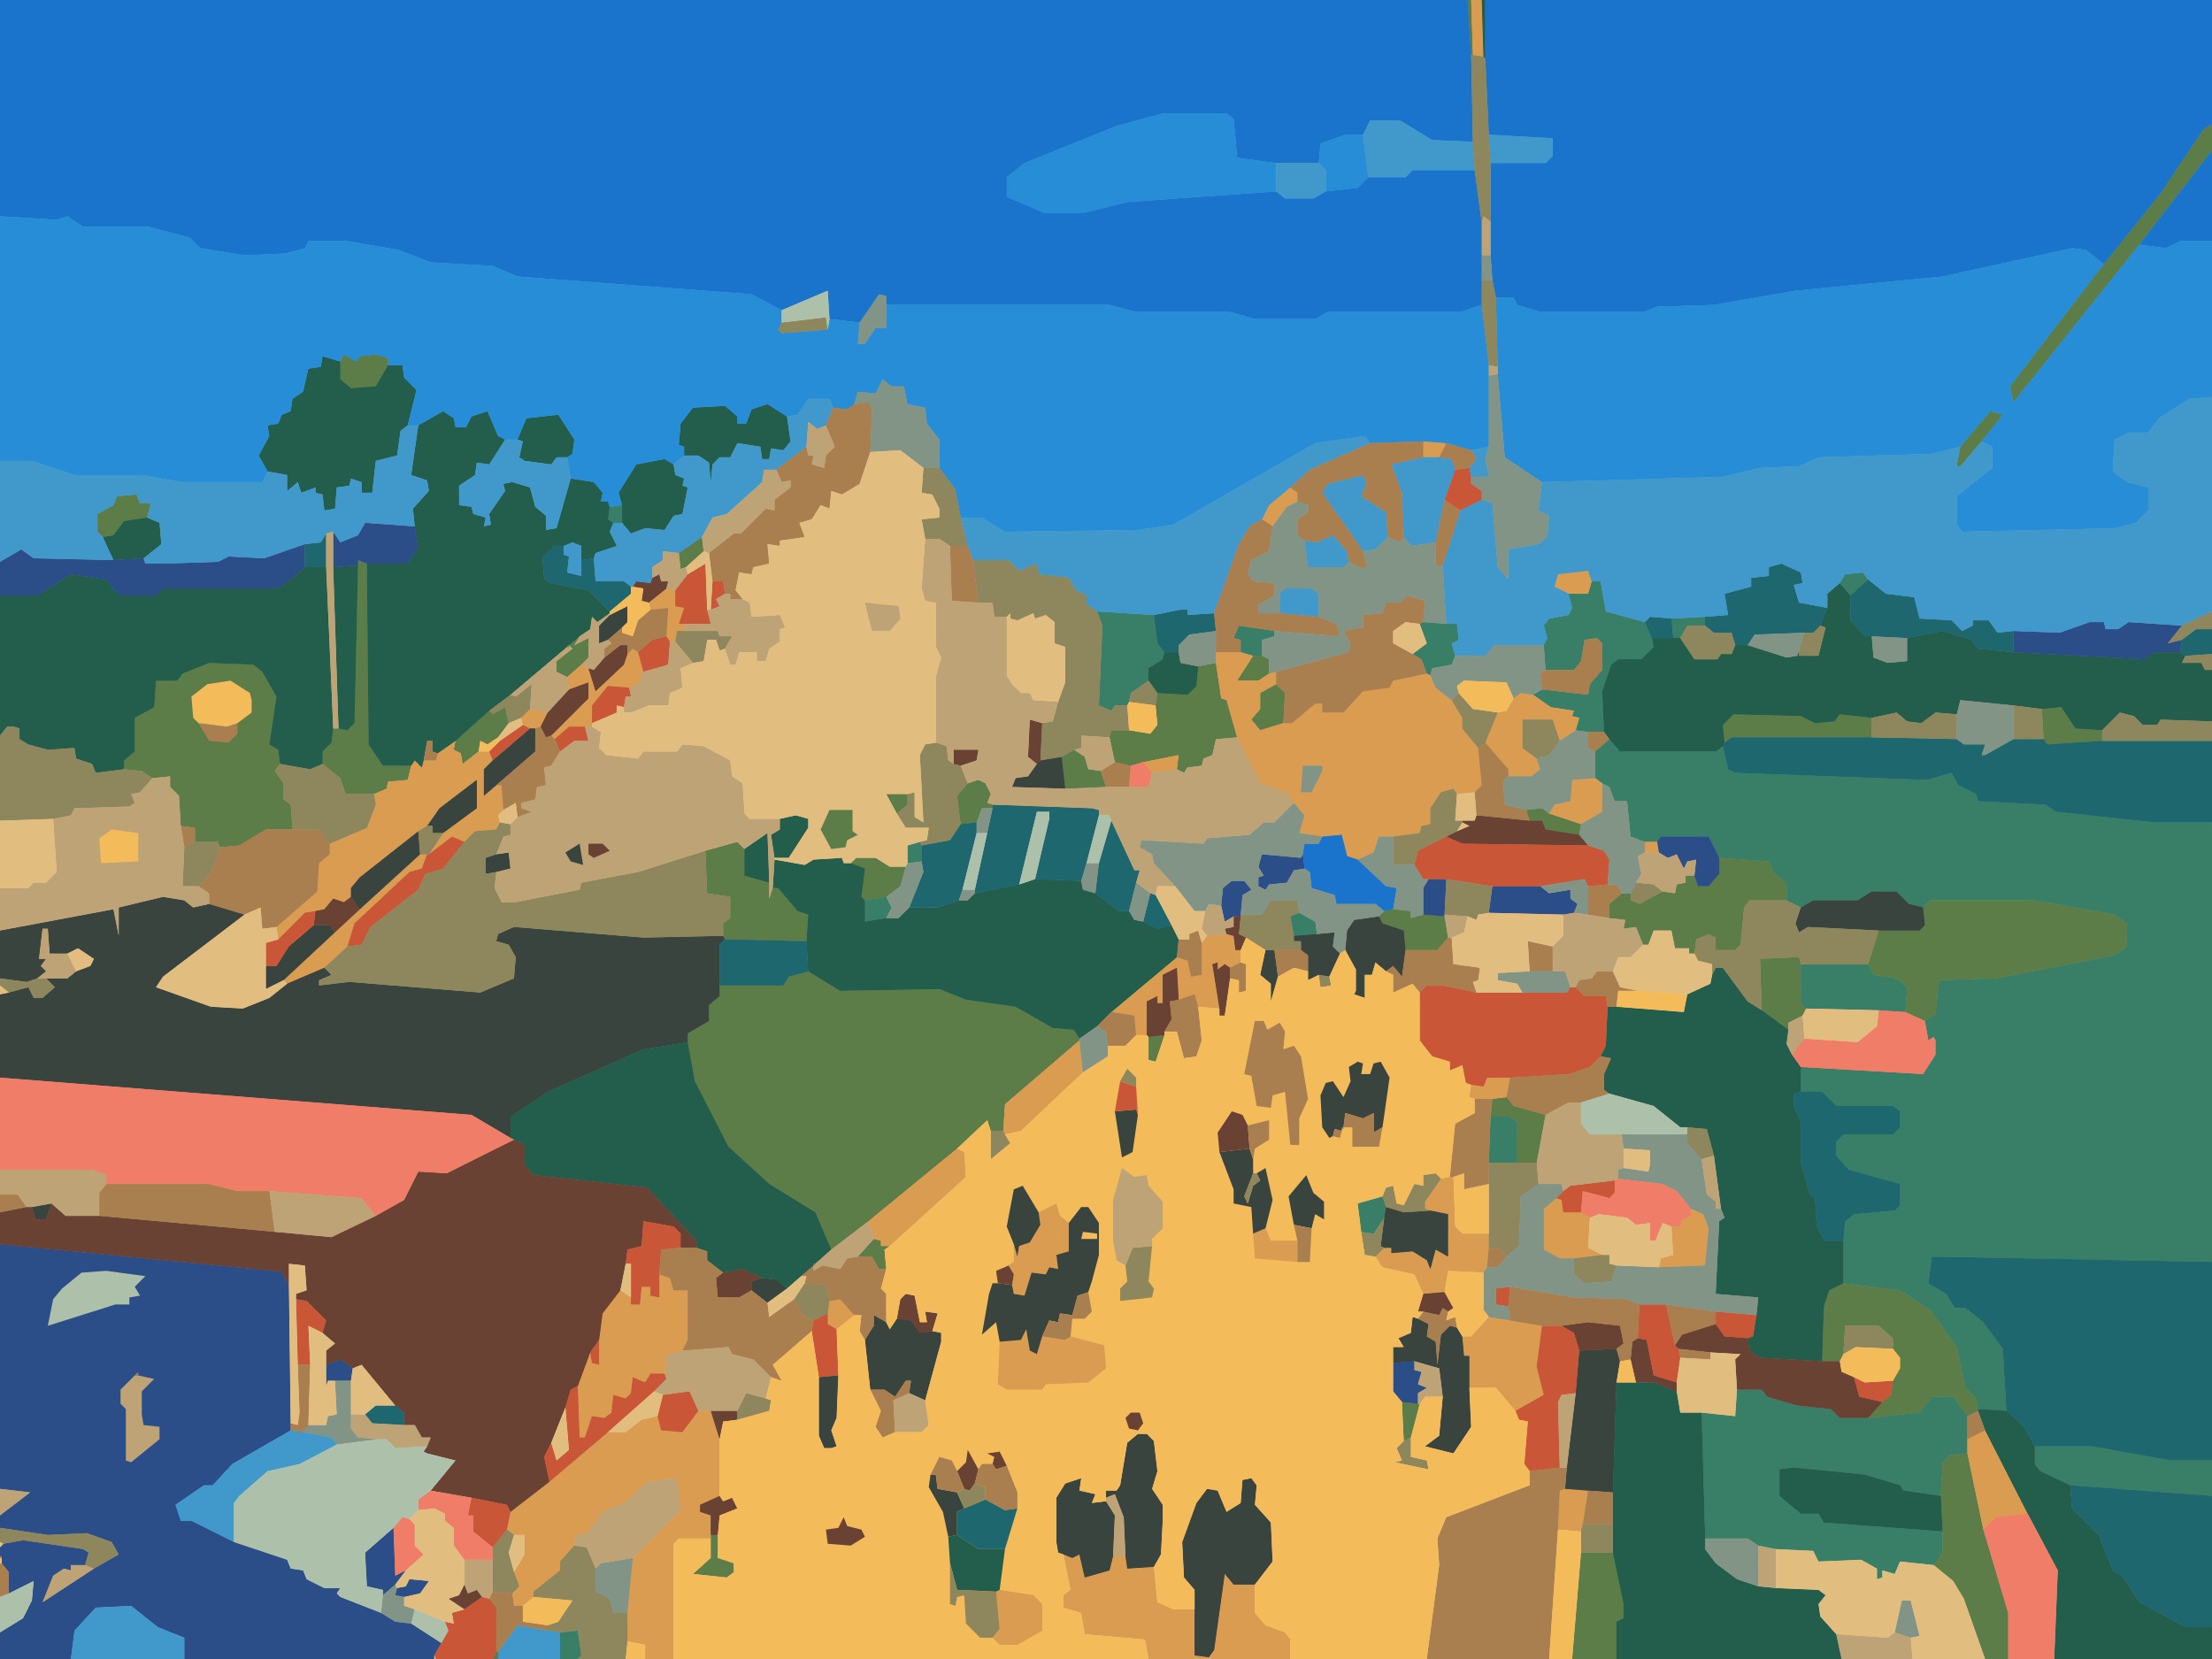 <svg version="1.2" xmlns="http://www.w3.org/2000/svg" viewBox="0 0 1248 936" width="1248" height="936">
	<style>
		.s0 { opacity: 1;fill: #397f67 } 
		.s1 { opacity: 1;fill: #5c7c48 } 
		.s2 { opacity: 1;fill: #d99c51 } 
		.s3 { fill: #3a443f } 
		.s4 { fill: #235d4b } 
		.s5 { fill: #2b4e88 } 
		.s6 { fill: #694234 } 
		.s7 { fill: #1e676e } 
		.s8 { fill: #1a74cc } 
		.s9 { fill: #c95737 } 
		.s10 { fill: #278dd6 } 
		.s11 { fill: #4198ca } 
		.s12 { fill: #8e865c } 
		.s13 { fill: #a97f4f } 
		.s14 { fill: #829485 } 
		.s15 { fill: #ef7d67 } 
		.s16 { fill: #bda375 } 
		.s17 { fill: #adc1aa } 
		.s18 { fill: #e2bd80 } 
		.s19 { fill: #f4bb5b } 
	</style>
	<g id="">
		<path id="Path 0" fill-rule="evenodd" class="s0" d="m344 286l7-1v10h-5l-3-2zm694 43l3-5 10-1 3 4-10 9zm-153 6h11l2-7h5l3 17 22 6 4 9 1 5-7 7h-13l-4 3-5 15 1 23h-9l-7-1 2-7-4-1 1-3-13-2-10-7 5-3 26 3 1-6 7-8v-15l-3-3-7 1-2 12-4 5h-16l-1-14 2-4-2-7 3-4 11-2 2-4zm-249 63h-7l-2 3-7-3 2-45-3-8 32 2 2 16 4 5-1 4-8 5v7l-10 7-1 5zm307-49l19-1v5h-10l-4 7h-4zm-142 3l2-1 13 1h6l1 9-4 2 2 7-2 5-11 2-1 4-2-1-3-8-5-3 8-6zm-101 16v-7l-4-1 3-7 20 3v3l-7 2v9h-5zm200 56l8-7 6 7h54l4-3 3 13 4 2 108 4 14-4 4 7 10 5 1 4 38 2 6 4 56 6h32v248l-158-3-2 15 10 6 5 8h6l10 8 11 15 2 35-16-1-1-6-6-6-5-23-15-21-17-11-32-4v-24l1-11 5-4 23-2 3-3v-12l-29-8-7-8v-8l4-4h28l4-4v-9l-4-3h-32l-8-8h-12v-14l69 4 7-11v-8l-1-2-3 2-2-11 6-4 2-19 32-1 67-13 7-5v-13l-7-5-45-8h-59l-4 4-8-2-7-7h-14l-8 5h-25l-7 4-8-4v-10l-7-5-3-7-28-2-6-12h-27l-2 3h-7l-8-3-2-20h-7l-3-8-4-2-4-3zm-388 63v-10l7-2 1 2v9zm-24 21l12-2 3 6-3 6-12 2zm242 20l-2-11 5-2 9 5 1 7zm289 41l-3-3v-22h38l3 6 13 2 6 5-1 14-15-1zm-179 87l1-26h11l4 3v23zm-72 39l-2-16 14-4 2 6-1 6-6 9zm192 102l19 2 1-15h14l3 4 17 5 19 2 5 5h16l29-3 7-9h12l8 11v21l-10 1-4 4-1 19-21-3-2-3-20-6-40-4-8 1v15l12 10h10l3 5 67 5v12l-5 7-19-2-3 7-7-2v4l-3 1v-6l-9-5-24 1-3-6-21-1-10-2-6-4h-24zm208 41l-17-8-3-4v-10h32l45 8h23v20zm-852 83l10-1 2 14-2 2h-10z"/>
		<path id="Path 1" class="s1" d="m830 31l-2-31h2l1 31zm357 118l32-40 24-36 5-3v15l-41 53-71 89-2-9zm-995 55l2-4 7 4 2-3 9-1 7 2v4l-7 12-14 1-6-5zm914 48l17-20 7 2-12 15-12 14h-2zm-1048 51l-3-3v-10l9-5 2-5 11-1 2 5h6l-2 8-13 2-6 8zm325 9l13-9 1 8-10 9-3 1zm-181 7v-3l5 2 1 102 8 12h16l-2 8-11 1-1 4-7 3h-16l-3-9-10-8v-7l5-5 1-8h3l5 1 4-4zm119 45l6-5-3 5 8-4v11l-4 4-8 7-6-3v-6l9-7zm395 16l-6 4h-12l9-14h5l4 2zm-646 54v-5l6-5v-19l11-6 1-15h12l3-4 15-6 25 1 5 4 8 14-4 27 5 3 1 8-3 4 5 7v9l4 3 1 14h-15l-15 9-11 1-1-3h-13v-8l-8-1-1-17-5-5v-6l-10 1-6-4zm606-58l10-2 3 20 3 1 6 21-12 1-2 9-5 2-1 4-8 1-2 3-4-2 1-8-20 4-7 2-9-2-3-14 1-4h10l12 2 4-5-1-11 1-7 17 1 5-5zm48 32l-13 4-5-6 5-6v-9l9-5 5 5zm-448-7l2 2 7-4 2 9-6 8-6 4-4-2-1 6-9 7-1-6-4-2 1-5zm876-1l11-1 8 12 15 1v6l-31 2-2-3zm-179 19l-1-10 6-6 38 1 8 4 11-1 3-4 18 2v11h-79zm-374 8l7-4 6 4 2 7 7 1 3 9-23 1zm-53 15l6-2 4 2 3 6-2 5 3 1v2h-6l-3 8-9 1-2-16zm-40 17l-6-11h12v6zm355-2l9-1 4 3 18 6-1 6-19-3-2-5h-7zm-463 23l18-5 4 4v15l14 4v9l2-6h3l11 13 6 2-1 15-46-1-1-2v-7l4-3v-12l-13-2zm82 7l3-3h11l8 5h9l-3 11-8 6-12 2-2-2 2-16zm476 7l2 6h6l6-7v-9l28 2 3 7 7 5v10h-21l-3 4-2 21-3 3h-11v-7l-4-2-7 3-1 8h-3v-3h-8l-2-10h-10l-3 8h-3l-4-10-7 1 1-5-9-1v-8l7-6h5v4l5 2 13-7 7 1 1-5 5-1v-4zm129 18l4-4h59l45 8 7 5v13l-7 5-67 13-32 1-2 19-6 4-11-5 1-14-6-5-13-2-3-6 6-19h23l3-3zm-304 2l5-1 10 1v4l7-2 12 1 2 12-6 7h-18l-1-11-12-4-2-4zm213 56l-1-29 22-1 1 4v22l3 3-2 4-8 4v4zm-588-14h36l3-5 11-3 18 11 56-1 15 6 28 4 21 12 12 1 3 5v1l-42 36-1 15h-7l-2-6-17 16-50 41-21 16-9-21-26-16-23-21-19-37-4-22v-5l12-7v-9l6-5zm242 29l9-1-5 15-4-1zm194 35l8-1 4 5 18 5-5 27h-11v-23l-4-3h-11zm-358 89l9-10 4 1v3h5l-3 2 1 11h-4l-4-7zm544 59l1-31 3-9 8-4 32 4 17 11 15 21 5 23 6 6 1 6v1l-6 3-8-11h-12l-7 9-29 3 8-9 5-4 1-8 4-7v-6l-4-5v-6l-8-7h-19l-1 16-2 4zm-236 45l-1-22 9 1h1l-5 19zm303 31l1-19 4-4 10-1 9 43 14 47v26h-13l-12-34-6-10-11-9 5-7v-12zm-694 24v-2h4v13l9 3v5l-4 3-19-2 10-9zm486 68l5-60h18l6 29v8l-4 2v21zm-609 0l2-4h1v4z"/>
		<path id="Path 2" class="s2" d="m831 31l-1-31h6l1 32zm-28 227v-9l13 1-4 8zm-91 35l4-8 12-10 4 3v5l-6 3-8 11zm173 42l-8-4 2-7 17-2 2 6-2 7zm-519 5l10-8 5 1v9l5 1-3 9h3v4h-4l-1 6h-3l-2-3 1-16-10 1zm-12 29l3-3 3 2 3 11-3 7-5 2-12-1-9 11v10 2h-4-9l-8 7-2-2 21-21v-9l-11 4-1-7 8-7 4 2 4 13 16-15zm332 5v-6h14l7 2-9 14h12l6-4 4-1v7l-9 5v9l-5 6 5 6 13-4h5l13-11h4v5h12l11-12 15-2 2-4 19-4 2 1 3 7 9 7 6 10v6l9 11 2 21-4 4-10 1-2-3-7 2-6 9v9l-5 1-1 4-15 2h-8l-3 9-9 4-6-2-3-12-11 1-13-2 3-10-6-7-4-6-15-5-13-26-6-21-3-1zm168 20l4-3 7 1 10 7 13 2-1 3 4 1-2 7-9 6-4-12h-17v16l8 6 2 6-5 4h-13v-4l-13-15 7-17 5-1zm-560 11l5-5 10 2-4 8-3 1h-3l-4-2zm-47 20l10-7-1 5 4 2 1 6 9-7h6l2 5-5 5v15l7-6h3l1 14-3 3 1 4-2 4-12 1-6 6-7-3-13 10 8-12 19-14v-16l-21 16-7 10-5 3-33 26-5 6v5l-4 3-6-2-5 6-5 1-6 1-15 15-1-7 23-20 1-16 6-5v-6l21-9 5-13-1-6 7-3 1-4 11-1 2-8 2-3 4 4 1-4h7zm398 5l20-4-1 8-14 2zm229 29l3-5 9-2 1-12 13-1 4 3v16l-12 7zm54 22v-6h7l1 6zm-725 32l34-31h4l-3 8-7 2-31 29-4 13-13 12-21 9-2-2 29-27zm478 15l11-1 4 1 1 8h3v7l-6 3-3-2-4 3v-4l-3 1 4 25-12-1-2-7-9 3-1-18-8 4v16h-3v-4l-6 3v19h-6l-1-11-13-2 37-31 6 2 2 9 6-1v-18zm-115 110l1-15 42-36 2 18-35 33-9 2zm264-26l7 1 2-5h13l-2 11-8 1h-10l-3-1zm-340 77l50-41 4 2 1 14-43 39h-5v-3l-4-1zm323-24l5-1h2l1 28 4 4h15v8l-1 11-2 3-20-1-2 12-12 1-5-11-18-4-4-6 5-5h4v3l12-1 8 5 2 5 3-11 7 4v-24l-10-2-3-1v-4zm75 45h-8l-9-5v-23l7-6 3 1 1 7h10l5 3-1 17 8 4zm55-18h5l1-4 5-2v-4l7 3 3 8-2 21-26 1 1-5 7-2zm-587 40v4h5l1-10h5v5l5 1v-13l6 2 2 7h8v28l-3 6-9 3-1 10h-8l-3 5-7-3-1 9-3 3-7-2-1 10-4 3-7-1-4 12h-3l-1-29 7-19 1 6 4 1v-14l2-15 10-13zm112 2l6-1 8 9-10 8-5-3v-6zm357 20h5l10-11 12 2 18 3-3 23 4 16-16 9-11-13h-15v-18h-3zm-454 45l2 8 12 1 9-12h7l5 16v32l-11 5v4l6 2v11 2h-18l-3 3v65h-16v-8l-10-2v-16l3-31 27-27-2-18-17 2-11 11-14 6-9 12-6 1-1 6-8 9v5l-15 12v3l-6 5h-5l-1-7 4-4-3-8 6-10v-11h-6l-4-3 2-10 22-17 33-28h10l9-7zm739 13l10-5 24 47-18 2-7 7-9-43zm-231 51l1-22 3-1 13 1-3 19-1 4zm-231 73l-2-11-34-3-2-12-10-3v-7l4-3-4-20 5 2 4-2 3 13 14-4 2-8h7l1 7 15-1 2 20 9 4h12v26l8 1 3-4 6-43 5 6h12v16l6 7 11 4 3 4v11z"/>
		<path id="Path 3" fill-rule="evenodd" class="s3" d="m344 347l10-5v9l-3 3-8 7-5 2v-10zm-45 64h3v13l-22 19-7 6v-15l5-5zm288 18l12-2 2 18-30-1 2-5 7-1 5-7zm-346 37l7-10 21-16v16l-19 14h-6v-4zm-43 40v-5l5-6 33-26 1 13-34 31zm82-24l7-1 1 9-8 2-6 1v-9zm736 30l7-4h25l8-5h14l7 7 8 2 1 10-3 3h-23l-40-2-5 3-2-5zm-1016 13l64-12 3 15v-16l25-6 12 2 5 4 9-2 20 6-46 35-4 6 31 11 18 1 15-6 10-8 21-9 4 4-7 3v3l17-2 74 6 19-8 1-12-4-7-7-2 1-4 9-4 73 6 45-1 1 2-3 3v29l-6 5v9l-12 7v5l-25 4-54 24-21 14v12l-22-13-266-21v-47l5-1 11-3 3 6h5l7-6-5-5h12l5-4 8-3 2-4-9-6-6 3h-10l-1-14h-3l-2 17h4l-3 4 3 3-5 4-6 2-15-2zm759 11l1-11 4-6 14-2 2 4 12 4 1 11-2 15-5-6-4 3-6-5-2 7h-4v13l-6-2 1-2v-12zm-609 9h6l7-11 14-12h9l3 4-29 27-10 5zm593-18l10-1-1 8 4 4-6 13-6-1-6 3v-14l-4-3v-5h-4v-3zm-29 9h5l2 15-4 14v-10l-6-5zm-696 145l11-2-3 9h-6zm763 6l1-6 10 3 15-1 10 2v24l-7-4-3 11-2-5-8-5-12 1v-3h-4l-2-1zm-357 41v-5l6-2 8 1 6 5-11 8zm64 28l5-8v-6l7 4 2 4 4-6 8 1 5 7 7-1 5 1v5l-9 33-9-4 1-7h-3l-6 9-6-4h-8zm298 13v-9h6l-3-5 7-3 1-9 3 1 6 3-1 7 5 3 1 13 2-17 5-5 4 1 3 5 1 11h3v18l1 22-10 15-16-4 8-6 2-22-2-16-14-4zm105-7l21-1 2 7-2 12-2 62-14-1-13-1 1-12 5-42zm-429 15l11-1-1 24-3 7 3 9-3 1h-4l-3-7zm162 68v-4h6l2-3 4-24 6-5h5l4 4 2 17-3 10 6 9v9l-1 19-4 7-15 1-1-7-1-22-5-13zm-24 32l-3-1-1-6v-25l5-8 9-3-1 7 9 2-2 5 8-1 5 8-1 23-2 8-14 4-3-13-4 2zm74 20l-6-7-1-20 8-22 6-8 6 1 5 12 8-5 1-13 5-1 3 4-1 11 9 10 1 22-10 13h-12l-5-6-6 43-3 4-8-1z"/>
		<path id="Path 4" fill-rule="evenodd" class="s4" d="m837 32l-1-32h2v33zm-686 234l-5-9 6-11-1-6 6-1 2-5 5-2 1-7 6-4 3-13 7-1 1-6 10 3v10l6 5 14-1 7-12h8l1 7 7 7-5 20-4 3-2 14-12 3-2 18h-6v-6l-6-2-1 4-7 1-1 12-6 1-1-9-4-1v-3l-8 3-2-6-6 5v-9zm235-9v-5l-3-1 1-12 7-9 18-1 7 6v4h5l3-8 9-3 11 7 2 14-4 5-7-1-1 6h-4l-1-7-13-2-4 8h-6l-4 4-1 10-1-11-6-4zm-150-17l14-8 6 4 1 5h6l3-6 9-3 6 14 4 2-9 14-7-1-1 7-9 6v11l7 1 1 4 7 2-1 5 4-1-1-6 9-13-1-4 5-1 10 3 3 11 6 5v8l6-1 8-28 13 2 5 6-1 5h4l1 3-1 7 3 2-2 5 4 8-12 4-1 3-7 1v-8l-5-2-5 2h-5l-7 6 1 12 3 3 22 4 12 12v1l-7 5-3-3-1 7-6 4-6 5-1 1-32 27-12 9-19 17-10 7-3-1v-6h-3l-2 11-1 4-4-4-2 3h-16l-8-12-1-102h23l6-9-2-12-1-10 9-10-1-6-9-3zm56 8l5-12 18-2 9 14-1 8-3 2h-6l-3 4-15-2-3-2 2-9zm59 37l-2-7 10-16 16-3 5 3 1 6 5 2-1 4 3 1-3 15-5 1-5 8-11-1-8 3-5-6zm-293 18l6-1 6-8 13-2 7 3 1 12-10 8-17 1zm130 17l14-1-2 89-4 4-5-1zm-188 16h21l19-12 20 3 7 9h21l4-4h61l6-1 13-11h12l4 91-1 8-5 5v7l-7 3-17-3-1-8-5-3 4-27-8-14-5-4-25-1-15 6-3 4h-12l-1 15-11 6v19l-6 5v5l-16 2-2-5-9-3-1-6-15 1-11-3-5-3v-6l-3-1h-4l-4 5zm1031 7v-8l7-6 6 7v14l8 9h4l1 12 8 3 11-1v-13l20-4 16 5 4 5 20 2 74 4 5-4h15l3 2-2 4h11l2 4h4v29l-29-1-2 3h-8l-5-5-8-2-10 10-15-1-8-12-11 1-16-2-30-3-2 8-12-1-8 6-8-1-6-5-14 3-18-2-3 4-11 1-8-4-38-1-6 6 1 10-1 2-4 3h-54l-6-7-3-4-1-23 5-15 4-3h13l7-7-1-5h16l8 12h13l2-3h6l2-5h7l22 7 6-1 1-3v3h11l4-16-3-1zm-383 41v-7l8-5 1-4h8l1 6 10 2-1 11-5 5-17-1zm-208 78l9-2 7 2v5l-11 17h-8l-2-13 5-3zm-20 17l13-9 1 28-14-4zm17 6l17 3 5-3 16-1 1 3h4l8 3-2 16 2 2v12l12-2h7l6-6h16l12-4h5l4-4 25-5 9-3 26 1 1 5 7 2 13 10h6l3 5 5 1 8 4 8-2 4 8-1 10-37 31-8 8-10 7-3-5-12-1-21-12-28-4-15-6-56 1-18-11-1-17 1-15-6-2-11-13h-3zm529 65l2-4h4l14 19 8 5 15 11-1 8 3 6 5 7v14l-4 1v7l4 9v23l5 18 3 2 1 16 4 8h11v24l-8 4-3 9-1 31-35-2-6-4-1-7 3-1 2-12 1-10-24-2 2-41 3-2-2-5-4-30-4-15-11-1h-4l-15-12-25-7-3-2v-9l4-9-6-1 3-6 1-22h5l38 3 2-10 13-6zm-678 92v-12l21-14 54-24 25-4 4 22 19 37 23 21 26 16 9 21-9 8-1 1-7 6-8 7-6-5-8-1-11-5-11 2-9-7v-5l-6-2v-4l-28-30-64-7-5-6v-11zm622 200l2-62h21l13 5 2 12h12l2 71v6l6 8 12 9 12 4 10 1 24 1 4 3-4 5 1 7 9 10 3 14h-127v-21l4-2v-8l-6-29zm206-46v-1l16 1 10 9 6 11v10l3 4 17 8 1 13 15 15 8 20 6 4 9 14 26 14h15v18h-89l2-50-17-32-24-47zm-20 68l-67-5-3-5h-10l-12-10v-15l8-1 40 4 20 6 2 3 21 3z"/>
		<path id="Path 5" fill-rule="evenodd" class="s5" d="m188 300l4 6 10-4 4-7 28 2 2 12-6 9h-23l-5-2v3l-14 1zm-107 15l1 3h10l31-1 6-3 20 1 23-8v13l-13 11-6 1h-61l-4 4h-21l-7-9-20-3-19 12h-21v-19l12-7 7 5 45 1zm1055 41l26 1 17-6h8l1 4h7l6-4 30 2-8 10 8-2-1 7h-15l-5 4-74-4zm-201 119l2-3h27l6 12v9l-6 7h-6l-2-6 1-9-5 1-2 4-4-8-5 2-5-3zm-199 15l-6 1-4 7-10 1-2 3-4-2v-5l3-1-3-5 2-7 22 2 1-2zm67 26v-15l3-5h10l-1 20v1zm-114-5l1-10 5-4h7l4 5-5 3-1 11v1h-4l-5 3zm153-11h27l5 4 12-2v5l4 3-2 5-6 1-42-1zm-842 340v-138l154 15 5 1 4 7 1 78v4l-33 19-11 12h-5l-16 11 3 9h6l24 12 30 10 2 5 7 1 2 5 10 5h9l-2 3 2 2 23 9 8 5 9 1 17 11-4 7v2h-141v-12l-15-6-15-12-20 1-12 13-2 16h-40v-15l13-8 5-10 1-11-14 7v-12l-4-5v-3l-1-1v-5l2-2 11-2 34 5 3 2-2 7h-8v3l-4-1-6 4-6 15 29-19 14-8-4-7-14-5-22 1-27-4v-7l17-13zm184-70l8-3 7 5-1 7h-13l-1 3zm602-1l12-1v5l4 1-2 7 5 2-5 3v6l-9-1-5-6zm-570 131v-3l-9-2-1-19 16-14 1 27 6-3-6 8zm8-4l5-1 2-4 11 1-5 7-9 2-5-1z"/>
		<path id="Path 6" class="s6" d="m368 326l4-2 1 4h4l-1 4-10 8-4-1 1-7-6-1 2-3 8 1zm-27 45l9-7h4v5l-2 6-16 15-4-13 3 1zm-20 18l11-4v9l-21 21-3 1-3-6 4-8zm264 42l-5-4 1-21 7 2-1 21zm-47 0v-8h14l-1 6-9 3zm295 29l30 3h7l2 5 19 3 5 6-71-1-9-4 6-3 7-3-4-2v-1h7zm-655 54l5-1 5-6 6 2 4-3 5 7-14 13-3-4h-9zm514 13l-1-3 5-1v-6h4l-1 10 4 2-3 7h-3l-1-8zm-4 42l-4-25 3-1v4l4-3 3 2v6l-3 21h-3zm-41 15v-19l6-3v4h3v-16l8-4 1 18-5 1 1 10-4 7v2l-9 1zm-435 102l16-9 8-16 16 1 38-19 6 3v11l5 6 64 7 28 30v4h-9v-8l-4-4-17-3-1 14-8 2-1 8-3 15-10 13-2 15-5 7-7 19-4 2-3 10-8 20-4 8 3 14-22 17-2-4-20-4-23-4 14-17-16-4-2-1 2-3 2-5h-5l-4-7h-6v-7l-5-4-19-23-5 2-7-5-8 3v-8l5-4-7-6 2-7-11-11-6-1v-3l6-2-1-14-9-1v12l-4-7-5-1-154-15v-18l15-3h3l2 7h6l3-9 8 7h19l99 9 32 3zm196 32l11-2 11 5-6 2v5l-7 4h-12l-1-11zm395 12l12-1 5 9-3 2-3-2-2 4-9-2h-3zm-297 14l2-11 3-3 5 1 3 15h4l-1-6 7 1-3 10-7 1-5-7zm375 4l15-2 18 2 2 10-4 3-21 1-3-10zm64 11l4-6 19-6 5 7 13 1 1 7 6 4 35 2h10l1 6 7 3 3 11 13 3-8 9h-16l-5-5-19-2-17-5-3-4h-14l-1-17 3-3-17-1-18-2zm-25 8l1-10 3-2 5 1 4 20 13 4v5l-13-5h-10zm-514 45l-5-16h15v5l-8 1zm-5 54v-11l-6-2v-4l11-5 2 3 5-2 3 6-10 4-1 11zm-139 42l-9-6 6-2 3-6 2 5 5-2 3 4z"/>
		<path id="Path 7" class="s7" d="m172 307l9-1 3-5v19h-12zm172 38l-12-12-22-4-3-3-1-12 7-6h5v5l3 1-1 9 8 2v-9l7-1 1 13h16l4 3v4zm618 3l13-1-2-12 15-4v-5l10-1v-5l7-2 11 5 1 6-5 1 3 10 16 3-4 10-4 4h-5l-28 1-4 6h-7l-2-7h-10l-5-4zm82-12l10-9 10 8 16 2 3 12 18 1 6 6 6-3v-3h9l5 7 9-1v12l-20-2-4-5-16-5-20 4-20-1h-4l-8-9zm-393 11l15-3h4v3l15-1 1 10-15 2-6 6v4h-8l-4-5zm277 4l3-3 12 1 1 11h-12zm303 10l8-6h9v14l-15 1-3-2zm-258 58l4-3h79l48 1 4 3h12l-2 6h2l16-9h17l2 3 31-2h62v46h-32l-56-6-6-4-38-2-1-4-10-5-4-7-14 4-108-4-4-2-3-13zm-413 37v-2l56 2 4 1v3l-7 27-3 10-26-1 8-34v-4h-7l-10 41-25 5v-2l7-32zm60 31l7-24 13 28h3l-2 7-4 16h-6l-13-10zm-78-22l9-1v6l-8 32-2 6-12 4h-16l8-20-1-6v-9l16-3zm103 55l4-16 3 1 9 17-8 2zm-239 36v-23l3-3 46 1 1 17-11 3-3 5zm634 144h-11l-4-8-1-16-3-2-5-18v-23l-4-9v-7l4-1h12l8 8h32l4 3v9l-4 4h-28l-4 4v8l7 8 29 8v12l-3 3-23 2-5 4zm92 96l-2-35-11-15-10-8h-6l-5-8-10-6 2-15 158 3v112h-23l-45-8h-32l-6-11zm-926 2l6-5h11l5 4v7l-18-1zm1042 120h-15l-26-14-9-14-6-4-8-20-15-15-1-13 80 6z"/>
		<path id="Path 8" fill-rule="evenodd" class="s8" d="m0 122v-122h828l2 31 1 49-23-1-18-11h-17l-4 8h-10l-14 5-1 11h-24l-22-3-2-22-4-3h-36l-26 7-52 21-10 8v11l21 9h23l24-6 84-6 5 4h16l7-4 18-2 6-6h21l4-4h35l4 30v46l-12 4h-75l-7 4h-34l-14-4h-53l-15-4h-126v-5l-4-1-11 16-17-2-1-16-26 11-17-9-132-10-14-6-35-2-18-7-29-5h-22l-2 4-11 3-23 1-25-4-6-6-23-6h-37l-9-6-6 2zm838-89v-33h410v70l-5 3-24 36-32 40-10-8-8-1-73 16-83 8-46 8-32 1-8 3h-58l-13-4-2-4h-10l-2-10-1-14v-52h31l4-4v-10l-36-2zm369 105l41-53v51h-18l-8 4zm-461 334l11-1 3 12 6 2 16 15 6 1-2 12-5 1-5-4h-22l-1-5-13-4-1-9-3-2-1-8 1-6h8z"/>
		<path id="Path 9" class="s9" d="m821 265l8-1 1 5v4l6 4v5l-12 6-9-6zm-433 59l10-6 1 26 2 8h-15-3l3-9-5-1v-9zm14 4h6l1 7-5 3 2 4-5 2zm-42 40l8-7 8-2 2 3-1 13-14 4zm-26 40v-10l9-11 12 1 1 5h-3l-1 6-4-1v4zm-52 10l13-9 4 2-21 18-2-5zm31-1l8-7h9l2 8h-8l-8 6zm-71 65l13-10 7 3-12 15-10 3-4 9-27 21-5 10-8 1 4-13 31-29 7-2 3-8zm556 6l2-8 16-8 9 4 71 1 9 3 3 5-1 14-11 1-2-4-25 4h-27l-26-4h-10-3zm-641 42l15-15 6-1-1 8-14 12-7 11h-6v-13zm644 30l4-4h9l19 4h26 25l2-3h3l5 5h12l1 6-1 22-3 6-6 6-12 4-33 2h-13l-2 5-7-1-3-1-2-10-7 3v-5l-10-3-7-9zm81 112l4-3 25-3v7l-3 3-15-4-1 12h-10l-1-7-3-1zm-529 41l1-8 8-2 1-14 17 3 4 4v8l-11 1-1 14v13l-5-1v-5h-5l-1 10h-5v-4-19zm498 24l-7-1v-9l8-1zm-683 33l-1-37 6 1 11 11-2 7-8-4 1 22zm756-15l1-19h15l5 23 2 2 1 5-2 14-13-4-4-20zm44-8v-7l23 2-2 12-3 1-13-1zm-509-2l8-4v6l5 3 1 26-11 1-4-26zm396 51l16-9-4-16 3-23h11l7 4 3 10-2 24-8 1-2 4 1 37-17 2-3-4 2-24-5-1zm-522-33l5-7v14l-4-1zm-7 19l1 29h3l4-12 7 1 4-3 1-10 7 2 3-3 1-9 7 3 3-5h8l1 3-7 7-26 23-33 28-3-14 4-8 3 10 7-6-2-24 3-10zm736 9l-13-3-3-11 6 3 16-1-1 8zm-688-4l15-2 5 11-9 12-12-1-2-8zm-96 86l-11-9v-9h-3l2-10 20 4 2 4-2 10zm-16 35l10-7 4 1 4 5v25l-2 4h-32l-1-2 4-7 4-7-2-5 5 1-1-6z"/>
		<path id="Path 10" class="s10" d="m720 108l-84 6-24 6h-23l-21-9v-11l10-8 52-21 26-7h36l4 3 2 22 22 3zm24-16l1-11 14-5h10l3 24-6 6-18 2v-12zm-744 168v-138l32 2 6-2 9 6h37l23 6 6 6 25 4 23-1 11-3 2-4h22l29 5 18 7 35 2 14 6 132 10 17 9v7l-2 4 2 2 26-2 1-6 17 2-1 12h4l6-9h6v-13h126l15 4h53l14 4h34l7-4h75l12-4 4 34v6 40l-10 2-14-4-13-1-30 1-3-4-28 4-80 46-20 3-75 1-13-8h-12l-3-16-9-12v-16l-7-9-1-9-10-2-2-10h-7l-5-4-4 8-10-1-2 7-4 3-8-1-2-5h-12l-6 9-6 1-11-7-9 3-3 8h-5v-4l-7-6-18 1-7 9-1 12 3 1v5l-6 5-5-3-16 3-10 16 2 7-7 1-1-3h-4l1-5-5-6-13-2-2-12 3-2 1-8-9-14-18 2-5 12h-7l-4-2-6-14-9 3-3 6h-6l-1-5-6-4-14 8h-6l5-20-7-7-1-7h-8v-4l-7-2-9 1-2 3-7-4-2 4-10-3-1 6-7 1-3 13-6 4-1 7-5 2-2 5-6 1 1 6-6 11 5 9-3 6h-45l-23-4h-38l-24-8zm1207-122l15 2 8-4h18v88l-13 1-17 11-6 8h-11l-8 4-1 18 8 6 12 3v13l-7 7-12 3-86 2-3-4v-16l20-16v-12l-6-3 12-15-7-2-17 20-16 4-64 2-11 5-22 1-21 5-102 3-21-14-4-47v-4l-1-39h10l2 4 13 4h58l8-3 32-1 46-8 83-8 73-16 8 1 10 8-53 69 2 9z"/>
		<path id="Path 11" fill-rule="evenodd" class="s11" d="m769 76l4-8h17l18 11 23 1 1 16h-35l-4 4h-21zm72 16l-1-16 36 2v10l-4 4zm-121 16v-16h24l4 4v12l-7 4h-16zm398 141l6 3v12l-20 16v16l3 4 86-2 12-3 7-7v-13l-12-3-8-6 1-18 8-4h11l6-8 17-11 13-1v121l-17 8-30-2-6 4h-7l-1-4h-8l-17 6-26-1-9 1-5-7h-9v3l-6 3-6-6-18-1-3-12-16-2-10-8-3-4-10 1-3 5-7 6v8l-16-3-3-10 5-1-1-6-11-5-7 2v5l-10 1v5l-15 4 2 12-13 1-19 1-12-1-3 3-22-6-3-17h-5l-2-6-17 2-2 7 8 4 2 8-2 4-11 2-3 4 2 7-2 4h-28l-5 6h-17l-2-7 4-2-1-9h-6l-2-33 10-31 12-6 6 2 3 36 6 7v-17l17-3 5-4 1-12-6-3 2-16 102-3 21-5 22-1 11-5 64-2 16-4-2 11h2zm-674-14l6-1 6-9h12l2 5-4 10-5 2-5-4-1 14-17 13h-7l-1 7-20 18-8 2-6 11-13 9-9-1v5l-6 4v6l-1 3-8-1-2 3h-1l-4-3h-16l-1-13 1-3 12-4-4-8 2-5h5l5 6 8-3 11 1 5-8 5-1 3-15-3-1 1-4-5-2-1-6 6-5h8l6 4 1 11 1-10 4-4h6l4-8 13 2 1 7h4l1-6 7 1 4-5zm-293 31l11 2v9l6-5 2 6 8-3v3l4 1 1 9 6-1 1-12 7-1 1-4 6 2v6h6l2-18 12-3 2-14 4-3h6l-4 28 9 3 1 6-9 10 1 10-28-2-4 7-10 4-4-6-4 1-3 5-9 1-23 8-20-1-6 3-31 1h-10l-1-3 10-8-1-12-7-3 2-8h-6l-2-5-11 1-2 5-9 5v10l3 3 6 13-45-1-7-5-12 7v-57h18l24 8h38l23 4h45zm391 26h12l13 8 75-1 20-3 80-46 28-4 3 4-34 15-11 10-12 10-4 8-7 4-6 10-14 39-15 1v-3h-4l-15 3-32-2-6-4v-5l-6-3-4-7-17-2-1-6-10 4-6-6h-20l-3-8zm-220-22l-8 28-6 1v-8l-6-5-3-11-10-3-5 1 1 4-9 13 1 6-4 1 1-5-7-2-1-4-7-1v-11l9-6 1-7 7 1 9-14h7l3 1-2 9 3 2 15 2 3-4h6zm508-16l10-2-2 7 2 10h-10l-1-5 4-5zm-38 49l-1-25-6-16 18-4h9l7 1 2 6-6 17-5 24-14 2zm-23 8l-23-33 3-5 20-5 2 5-3 7 14 9 1 14-7 7zm-33-6l7 1 9-4 8 9 1 6-3 3h-20zm-418 3l5-2 5 2v17l-8-2 1-9-3-1zm404 38v-11l3-3h15l4 3v13zm-590 524l-24-12h-6l-3-9 16-11h5l11-12 33-19 7 1 16 3 3 4-21 11-18 4-16 14-3 4zm-92 66l2-16 12-13 20-1 15 12 15 6v12zm241-4l11-15 17 3 7 1v15h-35z"/>
		<path id="Path 12" fill-rule="evenodd" class="s12" d="m831 80l-1-49h1l6 1 1 1 2 43 1 16v33l-4-3-1 4-4-30zm5 92v-14h6l2 10 1 39-5-1zm-395 10l25-3 1 7-26 2-2-2zm81 122l-2-11 10-1v-5l-4-8-6-1 1-14h9l9 12 3 16 4 16h-10l-6-4zm30 36l-3-24h20l6 6 10-4 1 6 17 2 4 7 6 3v5l6 4 3 8-2 45 7 3 2-3h7l1 14h-10l-1 4-16-1v7l-4 1-7 4-12 2 1-21 6-1 3-11 4-11v-20l-6-2v-12l-5-4-6 2-1-3-9 4-4-1v-3l-2 2h-7l-1-8zm679 13l17-8v10h-9l-8 6-8 2zm-283 7l4-7h10l5 4h10l2 7-2 5h-6l-2 3h-13zm70-3h5l4-4 3 1-4 16h-11v-3zm-637 5l1-6h4 19l1 3h7l-4 7-3 1-2-6h-5l-2 12-6 1zm852 8l15-1v9h-4l-2-4h-11zm-596 26l1-5 10-7 5 7-1 7zm-349-4l3 1 9-7-1 14-5 5-7 3-2-9-7 4-2-2zm531 3l4-4 8 9 14 2-7 17-4 3-9-11v-6zm317 22v-19l16 2 1 17zm-80-12l14-3 6 5 8 1 8-6 12 1v14l-48-1zm130 7l10-10 8 2 5 5h8l2-3 29 1v11h-62zm-319 16l-8-6v-16h17l4 12-6 8zm-867-13l4-5h4l3 1v6l5 3 11 3 15-1 1 6 9 3 2 5 16-2 10 1 6 4-7 8-5 1 2 5-3 2-31 1-2 4-10 2-30 1zm512 33l4-1v14l5 3-2-38 3-6 6-1 6 2 1 8 3 2 4 1 4 10-6 7 2 16-6 9-16 3-1-2 4-1 1-7h-13l-5-8 6-5zm-347 20l-1-14-4-3v-9l-5-7 3-4 17 3 7-3 10 8 3 9h16l1 6-5 13-21 9-6-8zm621 4l15-2 1-4 5-1v-9l6-9 7-2 2 3-1 15h4v1l-3 5-6 3-16 8-2 8h-12zm-524 3l6-6 12-1 2-4 6 1v6l-4 1-4 10-6 2v9l6-1-1 9 4 8h8l36-7 1-4 32-6 38-12 1 24 13 2v12l-4 3v7l-45 1-73-6-9 4-1 4 7 2 4 7-1 12-19 8-74-6-17 2v-3l7-3-4-4 13-12 8-1 5-10 27-21 4-9 10-3zm-26-6l5-3h3v4h6l-8 12h-1-4zm-132 9l6-3h13l1 3-5 15-7 7h-9zm711 38l1-20 26 4-2 15-6 1-1 3-5-2zm105-12l3-6 10 1 5 4-13 7-5-2zm-220 12h12l5-8h15l1 7-5 2 2 11v3h4v5h-15-5l-11-7-4-2 1-10zm256 22l1-8 7-3 4 2v7h11l3-3 2-21 3-4h21l8 4-3 9 2 5 5-3 40 2-6 19h-38l-1-4-22 1 1 29-8-5-14-19h-4l-2 4v-6l-8-2zm-206 13l1 5-6 1-1-7zm-750 1l15 2 6-2h5l5 5-7 6h-5l-3-6-11 3-5-4zm952 88v-4l11 1 4 15-7 2-8-9zm-385 0l3 5-11 9v-16h7zm273 28v-12h16 11l1 12-10 7-1 28-7 6-4-5h-6v-8zm-60 7l2-5 4-1 2 10 4 1 6-12 5 1v-6l7-1 3 3-9 13v4l3 1-15 1-10-3zm-12 20l7 1 6-9-2 16 2 1-5 5-6-1zm120 15l16-2h4v5l4 1-3 9-15 1-6-5zm-440 23l6-9 12 1 2 9-1 7-8 4-6-3zm592 31l1-16h19l8 7v6l-21-1zm-624 32l5-10 11 3 3 1-1 6-18 5zm376 17l4-2v11l9 2 1 5-19-4 4-1-3-7zm100 51l1-4h17v16h-18zm-892 6v-8l27 4 22-1 14 5 4 7-14 8-5-2 2-7-3-2-34-5-11 2zm278 3l8-10 4 3-3 10 3 11 3 8-4 4-11-1v-18zm23 28v-3l15-12v-5l8-9 7 1 5 12v13l8 4 2 8h8v16l-1 10h-27l2-2-2-14-10 1-7-1v-3l6-2 8-12z"/>
		<path id="Path 13" class="s13" d="m482 228l8-1 2 4-1 24-6 18-10 6-6-2-1 10-5-2-5 8-7 2 3 8-14 2v3l-7-1 1 11-9 2-1 4-7-1-2 10 4 5h-7v-3h-3l-1-7h-6l-2-16 14-11h4l14-14 5 1v-6l9-7v-4l-5 1-3-7 17-13 1 5h3l-1 5 7 2 1-7 5-5-5-12 4-10 8 1zm291 22l30-1v9l-18 4 6 16 1 25-2 3-7-3-1-14-14-9 3-7-2-5-20 5-3 5 23 33 2 8-2 2-8-4-1-6-8-9-9 4-7-1-4-3v-9l6-4v-4l-6-2v-5l-4-3 11-10zm39 8l4-8 14 4 3 5-4 5-8 1-2-6zm-2 48l5-24 9 6-10 31h-4zm-125 40l14-39 6-10 7-4 6 4-2 14-10 5-2 8 3 4 12 1v7l-9 5v5h12l22 2 10 4 2 7-37-3-20-3-3 7 4 1v7h-14v-12zm-133-6l-15-1-1-31h10l3 8zm168 39l41-11 1-5-4-7 11-2v-7l11-1 2-6h8l4-4 10 3-1 12-2 1-8-1-7 5v7l11 6 5 3 3 8-19 4-2 4-15 2-11 12h-12v-5h-4l-13 11h-5l1-17-5-5zm-353-35l10-1-1 16-8 2-8 7-3-2-3 3v-5h-4l-9 7v-5l4-3-2-2 8-7v3l6 2 3-9zm505 34h16l4-5 2-12 7-1 3 3v15l-7 8-1 6-26-3-1-9zm-570 33l3-1 3 6 3-1 2 2 3 7-5 8-4 1 1 10-5 1-1 7-8 2v3l6 2-8 3-1-8-7 4-1-14h-3l22-19zm598 13l-4-2v-9h9l3 4zm-661 5l2-11h3v6l3 1-1 4zm595-7l4-3 13 15v4l-3 3 1 13 12 3 2 6-30-3-1-13 4-4zm-213 13l8-5 9 2-1 12h-13zm-517 43l-2-12 8 1v8zm20 0l11-1 15-9h15 15l6 8v6l-6 5-1 16-23 20-8 1-1-12-9 4-20-6v-6l-6-4 7-7zm772 22l11-1h5l3 5-7 6v8l-12-2zm-231 30h6v-3l5-2 2 7v18l-6 1-2-9-6-2zm128 6h18l6-7h2l1 15 15 2-1 7-3 1 2 6-19-4h-9l-4 4-4-5-11 5v-10l-4-2 4-3 5 6zm70 12l-1-17 14 3v14zm-142 3l-2-15h15l4 3v9l-8-2zm-27-5l6-3 3 1v15l-4 1v-7l-5-1zm195 11l2-4 7-1 3-4h9l4 9 10 2h-11l-1 9h-5l-1-6h-12zm-224 7l9-3 2 7 2 19-3 9-7 1-4-15h-7l4-7-1-10zm-46 15l8-8 13 2 1 11-6 6h-10l-1-8zm233 29l33-2 12-4 6-6 6 1-4 9v9l3 2-16 5h-7l-13 7-18-5-4-5zm-20 12h10l-1 10-1 26v12l-14 3v-9l-6 2h-2l3-30 11-6zm-776 66v-13l4-5h58l16 4h18l3 23zm-56-2v-10h10l5 7zm372 35l1-14 11-1h9l6 2v5l9 7-4 3 1 11h12l7-4 9 7 1 8 14-10 5 9 6 3-1 6-22 19 5 9-6-2-10-10-12-3-2-4-26 2 3-6v-28h-8l-2-7zm467-4l1-11h6l4 5-5 6zm-380-1v3l5-3 10 2 4-6 6-1h8l4 7h4l-3 11 3 3v16l-7-4v6l-5 8-3-5 1-9h-4l-8-9-6 1-2-9-12-1 1-4h-3zm392 23l1-11 36 6 30 1 7 3-1 19-3 2-1 10-6 1-2-7 4-3-2-10-18-2-15 2h-11l-18-3zm94 22l-5-23 28 4v7l-19 6zm-142-19l9 2 2-4 3 2-1 5 5-2 1 6-4-1-5 5-2 17-1-13-5-3 1-7-6-3zm145 26l-1-5 18 2v4zm-784 37l4 1 1-7-1-27h7l-1 34-3 4-7-1zm327-19h8l6 4 6-9h3l-1 7-9 4 1 18-7 3-4-6 3-9zm619 15l6-3 4 11-10 5zm-247 31l17-2h4l-1 12-3 1-1 22-5 73h-69l7-53-1-15 5-12 47-18zm30 30l3-19 14 1v18zm-893 41v-19h1l4 5v12zm276 1l2-4 11 1 1 7h5v9l14 2v3l-17-3-11 15h-1v-25z"/>
		<path id="Path 14" class="s14" d="m836 158v-14h5l1 14zm-351 24l11-16 4 1v5 13h-6l-6 9h-4zm355 30l5-1 4 47 21 14-2 16 6 3-1 12-5 4-17 3v17l-6-7-3-36-6-2v-5l-6-4v-4h10l-2-10 2-7zm-358 16l2-7 10 1 4-8 5 4h7l2 10 10 2 1 9 7 9v16h-9l-13-10-17 1 1-24-2-4zm236 69l8-11 6-3 6 2v4l-6 4v9l4 3 2 15h20l3-3 8 4 2-2-2-8 7-1 7-7 7 3 2-3 4 5 14-2v13h4l2 33-13-1 1-12-10-3-4 4h-8l-2 6-11 1v7l-11 2 4 7-1 5-41 11-4 1v-8l-4-2v-9l7-2v-3l37 3-2-7-10-4v-13l-4-3h-15l-3 3v11h-12v-5l9-5v-7l-12-1-3-4 2-8 10-5zm-53 71v-4l6-6 15-2v12 6l-10 2-10-2zm321-4l4-6 28-1-3 10-1 3-6 1zm70-5l20 1v13l-11 1-8-3zm-235 11h17l5-6h28l1 14-3 2 1 9-5 3-7-1-4 3-4-9-24-1-4 3 1 4-4 4-9-7-3-7 1-4 11-2zm283 33l2-8 30 3v19l-16 9h-2l2-6h-12l-4-3zm-224 15l9-6 7 1v9l4 2v15l-13 1-1 12-9 2-3 5-4-3-9 1-12-3-1-13 3-3h13l5-4-2-6 7-2zm12 47l12-7v-16l4 2 3 8h7l2 20 8 3v6l-4 2 2 10-3 5-3 6h-5l-3-5h-5l1-14-3-5-9-3-5-6zm-229 35l-12-13-1-5-7-4 1-4 35 2 2-3 24-2 8-7h6l11-11 6 7-3 10 13 2-2 4h-8l-1 6-1 2-22-2-2 7 3 5-3 1v5l4 2 2-3 10-1 4-7 6-1 3 2 1 9 13 4 1 5h22l5 4-3 3-14 2-4 6-1 11-3 2-4-4 1-8-10 1-1-7-9-5-1-7h-15l-5 8h-12l1-11 5-3-4-5h-7l-5 4-1 10-7-1-2 4h-6zm-112-36l3-8h6l-3 14h-6zm215 21l9-4 3-9h8v16h12l5 8h3l-3 5v15l-7 2v-4l-10-1 2-12-6-1zm-254 2l8-1 1 6-8 20-6 6h-7l3-6-3-6 8-6 3-11zm98 10l3-10h7l-2 17-7-2zm259 3l25-4 2 4v16l-8-1 2-5-4-3v-5l-12 2zm-232 14l4-16 8 6-4 16-5-1zm-96-6l2-6h7v2l-4 4zm318 52l-3-5-11-2v-4l18-1h13 7l3 9-2 3zm-250 26l10-7 5 3 1 8v6l-14 9-2-18zm307 62l-1-8h37v5l8 9 3 20 5 4v4h3l2 5-3 2-2 41 24 2-1 10-23-2-28-4h-15l-7-3-30-1-36-6-8 1v9l7 1 1 8-12-2-3-4v-21l2-3h6l5-6 7-6 1-28 10-7h13l1 4-4 4-7 6v23l9 5h8v9l6 5 15-1 3-9 24 1 26-1 2-21-3-8-7-3-8-10-8-4-25-3v-5l3-1 14 2 1-4v-8zm-742 156h10l1-5 5-1-1-19h9v19 8l4 5 11 1-23 3-3-4-16-3zm818 91l-12-4-12-9-6-8v-6h24l6 4zm-656-10l3-3 18-3-3 31h-8l-2-8-8-4zm-120 15l7-6 1 2-1 4 5 1v5l6 2-2 8-9-1-8-5zm853 21l4-18h5l5 20-5 1z"/>
		<path id="Path 15" class="s15" d="m638 432l7-2 5 6-2 8h-11zm380 154l30 2 11-9 1-9 15 1 11 5 2 11 3-2 1 2v8l-7 11-69-4-5-7zm-1018 74v-52l266 21 22 13 2 1-38 19-16-1-8 16-16 9-8-10-52-4h-18l-16-4h-58v-5l-8-3zm911 6l2-1 25 3 8 4 8 10v4l-5 2-1 4h-5l-5-2-4 10h-3v-10l-8 1-5-4-16-2-5 2-5-3 1-12 15 4 3-3zm-675 186v-6l7-5 23 4-2 10h3v9l11 9v7h-16l-6-8v-10l-5-4v-4l-6-3zm883 11l7-7 18-2 17 32-2 50h-26v-26zm-897-1l5-6 4 1 3 3v12l5 5-10 9-6 3z"/>
		<path id="Path 16" fill-rule="evenodd" class="s16" d="m836 126l1-4 4 3v19h-5zm4 86v-6l5 1v4zm-385 40l1-14 5 4 5-2 5 12-5 5-1 7-7-2 1-5h-3zm-59 51l6-11 8-2 20-18 1-7h7l3 7 5-1v4l-9 7v6l-5-1-14 14h-4l-14 11-3-1zm-212-2l4-1v20l3 91h-3l-4-91zm344 118v-37l3-11-3-6v-25l-6-1-2-7 2-28h8l6 4 1 31 15 1h8l1 8h7v33l3 5 5 5h5l2 4 14 1-3 11-6 1-7-2-1 21 5 4-5 7-7 1-2 5 30 1 23-1h13 11l2-8 14-2 4 2 2-3 8-1 1-4 5-2 2-9 12-1 13 26 15 5 4 6-11 11h-6l-8 7-24 2-2 3-35-2-1 4 7 4 1 5 12 13h-10l-1 5-3-1-8-6 2-7h-3l-13-28-1-3h-6v-3l-4-1-56-2-3-1 2-5-3-6-4-2-6 2-4-10 9-3 1-6h-14v8l-3-2-1-8zm-160-93v-6l6-4v-5l9 1 1 9 3-1 1 4-7 9-5-1 1-4h-4l-1-4zm33 18l5-2-2-4 5-3h3v3h7l4 2 1 8 16-1 3 7-3 1v7l-6 4-2 7h-5v-5h-10l-2 7h-3l-3-9 4-7h-7l-1-3h-19v-4h15l-2-8zm-74 15l6-4 1-7 3 3 7-5v1l-6 6v10l5-2 2 2-4 3v5l-6 7-3-1-4-2 4-4v-11l-8 4zm36 20l14-4 1-13h3l10 12-7 3 1 11-7 3-1 7h-11l-10 4h-4v-3l1-6h3l-1-5 5-2zm-43-14l1-1 2 2-9 7v6l6 3 1 7-12 13-10-2 1-14-9 7-3-1zm-4 59l8-6h8l-2-8h4l5 3-1 9 4 4 18 2 3-4h19l3-4 12 1 15 8 1 9 6 4 1 17 3 3h17v6l-5 3 2 13v1l-1 16-2 6v-9l-1-28-13 9-4-4-18 5-38 12-32 6-1 4-36 7h-8l-4-8 1-9 8-2-1-9-7 1 4-10 4-1v-6l4-4 8-3-6-2v-3l8-2 1-7 5-1-1-10 4-1zm290-1l4-1v-7l16 1 3 14-8 5-7-1-2-7zm-520 16l10-1v6l5 5 1 17 2 12-1 22h9l6 4v6l-9 2-5-4-12-2-25 6v16l-3-15-64 12v-24h16l3-3h7l6-6-2-30 10-2 2-4 31-1 3-2-2-5 5-1zm837 59l3-5-2-10 4-2h8l5 3 5-2 4 8 2-4 5-1-1 9h-5v4l-5 1-1 5-7-1-5-4zm-243 16l2-4 7 1 2 9 5-3v6l-5 1 1 3-11 1-3-4zm135 2l13 1-2 9-7 3h-2l-2-12zm67 0l6-1 8 1 12 2 9 1-1 5 7-1 4 10-7 7h-7l-3 8h-9l-3 4-7 1-2 4h-3l-3-9h-7v-14l6-6zm-861 36l5-4-3-3 3-4h-4l2-17h3l1 14h10l5 10-5 4h-12zm988 29v-4l8-4 1 13-7 9-3-6zm-137 48l13-7h7v12l5 6h18l1 8v11l-3 1v5l-2 1-25 3-4 3-1-4h-13l-1-12zm88 25l7-2 4 30h-3v-4l-5-4zm-960 20v-14h52l8 3v5l-4 5v13h-19l-8-7-11 2h-3l-5-7zm155 21l-3-23 52 4 8 10-25 12zm314 10l21-16 3 10-9 10-6 1-4 6-10-2-5 3v-3l1-1zm-84 57l26-2 2 4 12 3 10 10-3 12-11-3-5 10h-15-7l-5-11-15 2-5-2 7-7-1-3 1-10zm415 30v-6l5-3-5-2 2-7-4-1v-5l14 4 2 16h-10l-3 4zm-295 16l-1-18 9-4 9 4 2 14-4 4zm375 20l-1-37 2-4 8-1-5 42zm-667-16l-11-1-4-5v-8h8l4 5 18 1h6l4 7h5l-2 5-18 1-5-5zm111 60l1-6 6-1 9-12 14-6 11-11 17-2 2 18-27 27-18 3-3 3-5-12zm-324-17v-15l17 2zm624-10l5-2 5 13 1 22h-7l1-23-5-8zm368 50v-23l10 2v22zm-730-1v-14h16v18l-2 4-4-1-3-4-5 2zm-209-9l-29 19 6-15 6-4 4 1v-3h8zm983 37l29 2 4-3 9 3 1 12h-40z"/>
		<path id="Path 17" class="s17" d="m441 175l26-11 1 16-1 6-1-7-25 3zm134 324l10-41h7v4l-8 34zm38-12l7-27h6l1 3-7 24zm-70 15l8-32h6l-7 32zm349 120l16-5 25 7 15 12h4v4h-37-18l-5-6zm-702 193l23-3h5l5 5 18-1-2 3 2 1 16 4-14 17-7 5v6l-5 5-4-1-5 6-16 14 1 19 9 2v3l-1 10-23-9-2-2 2-3h-9l-10-5-2-5-7-1-2-5-30-10v-22l3-4 16-14 18-4zm-185 84l14-7-1 11-5 10-13 8v-20zm227 17l2-8 17 7 2 5-4 7z"/>
		<path id="Path 18" fill-rule="evenodd" class="s18" d="m491 255l17-1 13 10-1 14 6 1 4 8v5l-10 1 2 11-2 28 2 7 6 1v25l3 6-3 11v37l-6 1-3 6 2 38-5-3v-14l-4 1h-12l6 11 5 8h13l-1 7-4 1-7 2v10l-1 2h-9l-8-5h-11l-3 3h-4l-1-3-16 1-5 3-17-3v-1h8l11-17v-5l-7-2-9 2h-17l-3-3-1-17-6-4-1-9-15-8-12-1-3 4h-19l-3 4-18-2-4-4 1-9-5-3v-2l14-6v-4l4 1v3h4l10-4h11l1-7 7-3-1-11 7-3 6-1 2-12h5l2 6 3-1 3 9h3l2-7h10v5h5l2-7 6-4v-7l3-1-3-7-16 1-1-8-4-2-4-5 2-10 7 1 1-4 9-2-1-11 7 1v-3l14-2-3-8 7-2 5-8 5 2 1-10 6 2 10-6zm-104 65l10-9 3 1 2 16-1 16h-2l-1-26-10 6zm181 28l2-2v3l4 1 9-4 1 3 6-2 5 4v12l6 2v20l-4 11-14-1-2-4h-5l-5-5-3-5zm229 21l-11-6v-7l7-5 8 1 4 11zm-510 39l7-3 1 4-13 9-1-2zm535 40l10-1 1 13-1 3h-7-4zm-538 9l7-4 1 8-4 4-6-1-1-4zm-284 6l30-1 2 30-6 6h-7l-3 3h-16zm822 6l3-5 4 2zm-170 36l1-5h10l11 14h6l-2 10 3 4-3 4-2-7-5 2v3h-6l-4-8zm-514 11l9-4 1 12 8-1 1 7-7 2v13 13l10-5 2 2-10 8-15 6-18-1-31-11 4-6zm690 1l5 2 1-3 6-1 42 1v12l-6 6-14-3 1 17-18 1v4l11 2 3 5h-26l-2-6 3-1 1-7-15-2-1-15 7-3zm99 16h3l3-8h10l2 10h8v3h3l2 4 8 2v6l-1 5-13 6-28-2-10-2-4-9 3-8h7zm-889 5l6-3 9 6-2 4-8 3zm-38 23v-5l5 4zm1017 12l2-4 41 1-1 9-11 9-30-2zm-101 86v-11l15 1v8l-1 4zm-19 28l5-2 16 2 5 4 8-1v10h3l4-10 5 2 1 16-7 2-1 5-24-1-4-1v-5h-4l-8-4zm-734 38v-12l9 1 1 14-6 2v3l1 37 1 27-1 7-4-1zm187 3l3-15h3v19zm94-1l8-7h3l-1 4-6 9-14 10-1-8zm-269 43l-1-22 8 4 7 6-5 4v8 12l1-3h4l1 19-5 1-1 5h-10zm773-4l17 1v-4l17 1-3 3 1 17-1 15-19-2h-12l-2-12v-5zm-749 6l5-2 19 23h-11l-6 5h-8v-19zm144 36l26-23 5 2-3 12-9 2-9 7zm-32 6l8-20 2 24-7 6zm-75 38l9-1 6 3v4l5 4v10l6 8v14l-3 6-6 2 9 6-7 2 1 6-5-1-17-7-6-2v-5l9-2 5-7-11-1-2 4-5 1-1-2 6-8 10-9-5-5v-12l-3-3zm54 35l-3-11 3-10h6v11zm-290-14v-3l2 1zm1002 23v-22l21 1 3 6 24-1 9 5v6l3-1v-4l7 2 3-7 19 2 11 9 6 10 12 34h-41l-1-12 5-1-5-20h-5l-4 18-4 3-29-2-9-10-1-7 4-5-4-3zm-1002-14v-3h1v3zm245 54v-2l1 2z"/>
		<path id="Path 19" fill-rule="evenodd" class="s19" d="m344 345l12-10v-4h1l6 1-1 7 4 1 1 4-7 6-3 9-6-2v-3l3-3v-9l-10 5zm479 46l-1-4 4-3 24 1 4 9-4 7-5 1-14-2zm-186 5l15 2 1 11-4 5-12-2-1-14zm-367 28l1-6 4 2 6-4 1 2-6 6zm430 112l3-7 11 7-3 14 6 5v10l4-14 9-5 8 2v5l6-3 1 7 6-1-1-5 6-13 3-2 6 11v12l-1 2 6 2v-13h4l2-7 6 5 4 2v10l11-5 4 5v27l7 9 10 3v5l7-3 2 10 3 1-1 7 3 1v8l-11 6-3 30-5 1-3-3-7 1v6l-5-1-6 12-4-1-2-10-4 1-2 5-14 4 2 16 2 13 6 1 4 6 18 4 5 11-3 10h3l-3 4-3-1-1 9-7 3 3 5h-6v25l5 6 1 22-4 4 3 7-4 1 19 4-1-5-9-2v-11l5-19 3-4h10l-2 22-8 6 16 4 10-15-1-22h15l11 13 2 5 5 1-2 24 3 4v8l-47 18-5 12 1 15-7 53h-77v-11l-3-4-11-4-6-7v-16l10-13-1-22-9-10 1-11-3-4-5 1-1 13-8 5-5-12-6-1-6 8-8 22 1 20 6 7v11h-12l-9-4-2-20 4-7 1-19v-9l-6-9 3-10-2-17-4-4h-5l-6 5-4 24-2 3h-6v6l-8 1 2-5-9-2 1-7-9 3-5 8v25l1 6 3 1 4 20-4 3v7l10 3 2 12 34 3 2 11h-268v-65l3-3h18v11l-10 9 19 2 4-3v-5l-9-3v-13l1-11 10-4-3-6-5 2-2-3v-32l2-10 8-1 18-5 1-6-3-1 3-12 6 2-5-9 22-19 4 26v33l3 7h4l3-1-3-9 3-7 1-24-1-26 10-8h4l-1 9 3 5 3 28 6 12-3 9 4 6 7-3h15l4-4-2-14 9-33v-5l-5-1 3-10-7-1 1 6h-4l-3-15-5-1-3 3-2 11-4 6-2-4v-16l-3-3 3-11-1-11 3-2 43-39-1-14-4-2 17-16 2 6v16l11-9-3-5 9-2 35-33 14-9v-6h10l6-6h6l1 1v13l4 1 5-15v-2h7l4 15 7-1 3-9-2-19 12 1v4h3l3-21 5 1v7l4-1v-15l-3-1zm212 32l1-9h11l28 2-2 10zm-92 96l6-2v9l14-3v28h-15l-4-4zm-5 65l2-12 20 1v21l3 4-10 11h-5l-3-5-1-6-5 2 1-5 3-2zm225 35l7-4 21 1 4 5v6l-4 7-16 1-6-3-7-3-1-6zm-126 4l6-1 3 13h-11zm-40 168l5-73 13 1v12l-5 60zm-579-30l6-5 22 2-8 12-6 2-14-2zm58 30l1-10 10 2v8z"/>
		<path id="Path 20" class="s1" d="m320 364h1v1h-1zm148 93h13v12l3 2-6 3-1 4-8 1-6-11z"/>
		<path id="Path 21" class="s2" d="m586 684l10-5 2 7 5 4v16l-7 2 1 8-5-1-2 4-8-1-4 13-6-1-1-5 1-6-3-5 3-2v-10l2 7 1-6 6-2 6-10zm121 12l7-3 3 7h15v12l-24-2zm-143 61l12-1 3-6 2 12 4 2 3-10 13 2 3-2 19 5 1 13-10 8-24 1-2 3h-20l-5-3zm-2 141l2-1 19 3 5 5v15l-14 8h-10l-4-4 4-5z"/>
		<path id="Path 22" class="s3" d="m327 476l2 12-7-2-3-5zm425 165l-2 1-4-6-1-18 3-7 4-1 6 9 4-9-1-8 5-3 3 1-1 6h5l2-6 4-1 5 9-4 28-5 3v-11l-6 3-10-3-1 8-1 1v1l-4-1zm-123-14l12-1 1 3-3 21-6 3zm59 23l17-2 2 6v8l-5 13 2 4 3-10 4-3-2-4 5-3 4 18-4 16-7 3-1-15-10-2v-8zm42 41l-3-16 10-12 4 10 6 5v10l-5-3-2 8zm-158 11l-4-10 4-21 5-2 9 15 1 7-6 10-6 2-1 6zm31-12l7-9h4l6 9v18l-4 15-1 3-1 3-6 2-3 11-7-1-1 5-5-1-4 9-3 10-4-2-2-12-3 6-12 1-2-11-8 7 4-23 2-6h3l8 1 1 5 6 1 4-13 8 1 2-4 5 1-1-8 7-2zm-68 177l-3-14-8-14 1-7h3l1 8 11 2 4 9-4 2v13z"/>
		<path id="Path 23" class="s4" d="m535 867l5-1 12 8h15l-3 23-2 1-22-1-4-15z"/>
		<path id="Path 24" class="s6" d="m332 476h8l4 4-9 4-3-2zm356 174l-1-11 8-12 6 2 3 6 1 13zm-125 74l-1-7 7-3 3 5-1 6zm75 73h5l2 6-3 4-5-1-2-6zm-98 33l5-5 1-7 6 11-2 8-3 4-3-1zm20-4l1-4-4-2 7-1 4 8-6 2zm-84 30l2 5 8 2 2 4-8 5-13-1-1-8 7-1z"/>
		<path id="Path 25" class="s7" d="m544 851l12-5 11 6 7-1-7 23h-15l-12-8v-13z"/>
		<path id="Path 26" class="s9" d="m629 627l3-17 9 3 1 16-1-3z"/>
		<path id="Path 27" class="s12" d="m632 610l4-7 5 5v5zm77 52l2 4-4 3-3 10-2-4 5-13zm-74 52l4-10 11-1-2 20 3 4-1 5-18 2v-7l4-4zm-91 126l3 1 3-4 6 2v7l-12 5-4-9zm16 84h-7l-8-8-1-16-4 1-1 5-3-1v-23l4 15 22 1 2 21z"/>
		<path id="Path 28" class="s13" d="m134 408v6l-5 5-11-1-6-10 16 2zm574 168h5l2 5 7-4 3 5-1 10 6-2 4 6 4 24-5 11v15h-5l-3-30-7 2-1 7-8-1-3-17-4-1zm50 60l1-8 10 3 6-3v11l5-3-2 11h-15v-11zm-54-1l12-3v11l-8 5-1 6-2-6zm48 6l1-4 4 1-1 4zm-20 59l-2-9 10 2-1 19h-7zm-273 13h1v1h-1zm129 41l4-9 5 1 1-5 7 1 3-11 6-2 2 11-4 4h-7l-1 10-3 2zm-512 22l2-2v2zm449 56l5-10 7 2 3 6 4 10-4 2-11-2-1-8zm27-3l2-3h6l2 3 6-2 6 15v9l-7 1-11-6v-7l-6-2zm-552 49h1v1h-1z"/>
		<path id="Path 29" class="s14" d="m735 432h11v3l-6 12h-6z"/>
		<path id="Path 30" class="s16" d="m488 340l19 2 1 7-6 7h-10zm147 374l-5-3-2-11v-23l5-18 7 5 7-1 1 6 8 9v15l-6 6v4l-11 1zm-557 62l9 2-7 7v13l1 6 9 1v7l-16 13-3-1v-29l-3-3v-8l8-8z"/>
		<path id="Path 31" class="s17" d="m60 717l22 3-6 6 3 5-6 1v4h-8l-38 12 3-15 5-6 11-9z"/>
		<path id="Path 32" class="s19" d="m112 408l-3-3-1-12 9-7 13-2 11 7 1 4v7l-8 6-6 2zm-49 60l15 2v16l-21 1-1-14z"/>
		<path id="Path 33" class="s13" d="m757 636h1v1h-1z"/>
		<path id="Path 34" class="s19" d="m611 695l8 1v3h-9z"/>
		<g id="Background">
			<path id="Path 0" fill-rule="evenodd" class="s0" d="m344 286l7-1v10h-5l-3-2zm694 43l3-5 10-1 3 4-10 9zm-153 6h11l2-7h5l3 17 22 6 4 9 1 5-7 7h-13l-4 3-5 15 1 23h-9l-7-1 2-7-4-1 1-3-13-2-10-7 5-3 26 3 1-6 7-8v-15l-3-3-7 1-2 12-4 5h-16l-1-14 2-4-2-7 3-4 11-2 2-4zm-249 63h-7l-2 3-7-3 2-45-3-8 32 2 2 16 4 5-1 4-8 5v7l-10 7-1 5zm307-49l19-1v5h-10l-4 7h-4zm-142 3l2-1 13 1h6l1 9-4 2 2 7-2 5-11 2-1 4-2-1-3-8-5-3 8-6zm-101 16v-7l-4-1 3-7 20 3v3l-7 2v9h-5zm200 56l8-7 6 7h54l4-3 3 13 4 2 108 4 14-4 4 7 10 5 1 4 38 2 6 4 56 6h32v248l-158-3-2 15 10 6 5 8h6l10 8 11 15 2 35-16-1-1-6-6-6-5-23-15-21-17-11-32-4v-24l1-11 5-4 23-2 3-3v-12l-29-8-7-8v-8l4-4h28l4-4v-9l-4-3h-32l-8-8h-12v-14l69 4 7-11v-8l-1-2-3 2-2-11 6-4 2-19 32-1 67-13 7-5v-13l-7-5-45-8h-59l-4 4-8-2-7-7h-14l-8 5h-25l-7 4-8-4v-10l-7-5-3-7-28-2-6-12h-27l-2 3h-7l-8-3-2-20h-7l-3-8-4-2-4-3zm-388 63v-10l7-2 1 2v9zm-24 21l12-2 3 6-3 6-12 2zm242 20l-2-11 5-2 9 5 1 7zm289 41l-3-3v-22h38l3 6 13 2 6 5-1 14-15-1zm-179 87l1-26h11l4 3v23zm-72 39l-2-16 14-4 2 6-1 6-6 9zm192 102l19 2 1-15h14l3 4 17 5 19 2 5 5h16l29-3 7-9h12l8 11v21l-10 1-4 4-1 19-21-3-2-3-20-6-40-4-8 1v15l12 10h10l3 5 67 5v12l-5 7-19-2-3 7-7-2v4l-3 1v-6l-9-5-24 1-3-6-21-1-10-2-6-4h-24zm208 41l-17-8-3-4v-10h32l45 8h23v20zm-852 83l10-1 2 14-2 2h-10z"/>
			<path id="Path 1" class="s1" d="m830 31l-2-31h2l1 31zm357 118l32-40 24-36 5-3v15l-41 53-71 89-2-9zm-995 55l2-4 7 4 2-3 9-1 7 2v4l-7 12-14 1-6-5zm914 48l17-20 7 2-12 15-12 14h-2zm-1048 51l-3-3v-10l9-5 2-5 11-1 2 5h6l-2 8-13 2-6 8zm325 9l13-9 1 8-10 9-3 1zm-181 7v-3l5 2 1 102 8 12h16l-2 8-11 1-1 4-7 3h-16l-3-9-10-8v-7l5-5 1-8h3l5 1 4-4zm119 45l6-5-3 5 8-4v11l-4 4-8 7-6-3v-6l9-7zm395 16l-6 4h-12l9-14h5l4 2zm-646 54v-5l6-5v-19l11-6 1-15h12l3-4 15-6 25 1 5 4 8 14-4 27 5 3 1 8-3 4 5 7v9l4 3 1 14h-15l-15 9-11 1-1-3h-13v-8l-8-1-1-17-5-5v-6l-10 1-6-4zm606-58l10-2 3 20 3 1 6 21-12 1-2 9-5 2-1 4-8 1-2 3-4-2 1-8-20 4-7 2-9-2-3-14 1-4h10l12 2 4-5-1-11 1-7 17 1 5-5zm48 32l-13 4-5-6 5-6v-9l9-5 5 5zm-448-7l2 2 7-4 2 9-6 8-6 4-4-2-1 6-9 7-1-6-4-2 1-5zm876-1l11-1 8 12 15 1v6l-31 2-2-3zm-179 19l-1-10 6-6 38 1 8 4 11-1 3-4 18 2v11h-79zm-374 8l7-4 6 4 2 7 7 1 3 9-23 1zm-53 15l6-2 4 2 3 6-2 5 3 1v2h-6l-3 8-9 1-2-16zm-40 17l-6-11h12v6zm355-2l9-1 4 3 18 6-1 6-19-3-2-5h-7zm-463 23l18-5 4 4v15l14 4v9l2-6h3l11 13 6 2-1 15-46-1-1-2v-7l4-3v-12l-13-2zm82 7l3-3h11l8 5h9l-3 11-8 6-12 2-2-2 2-16zm476 7l2 6h6l6-7v-9l28 2 3 7 7 5v10h-21l-3 4-2 21-3 3h-11v-7l-4-2-7 3-1 8h-3v-3h-8l-2-10h-10l-3 8h-3l-4-10-7 1 1-5-9-1v-8l7-6h5v4l5 2 13-7 7 1 1-5 5-1v-4zm129 18l4-4h59l45 8 7 5v13l-7 5-67 13-32 1-2 19-6 4-11-5 1-14-6-5-13-2-3-6 6-19h23l3-3zm-304 2l5-1 10 1v4l7-2 12 1 2 12-6 7h-18l-1-11-12-4-2-4zm213 56l-1-29 22-1 1 4v22l3 3-2 4-8 4v4zm-588-14h36l3-5 11-3 18 11 56-1 15 6 28 4 21 12 12 1 3 5v1l-42 36-1 15h-7l-2-6-17 16-50 41-21 16-9-21-26-16-23-21-19-37-4-22v-5l12-7v-9l6-5zm242 29l9-1-5 15-4-1zm194 35l8-1 4 5 18 5-5 27h-11v-23l-4-3h-11zm-358 89l9-10 4 1v3h5l-3 2 1 11h-4l-4-7zm544 59l1-31 3-9 8-4 32 4 17 11 15 21 5 23 6 6 1 6v1l-6 3-8-11h-12l-7 9-29 3 8-9 5-4 1-8 4-7v-6l-4-5v-6l-8-7h-19l-1 16-2 4zm-236 45l-1-22 9 1h1l-5 19zm303 31l1-19 4-4 10-1 9 43 14 47v26h-13l-12-34-6-10-11-9 5-7v-12zm-694 24v-2h4v13l9 3v5l-4 3-19-2 10-9zm486 68l5-60h18l6 29v8l-4 2v21zm-609 0l2-4h1v4z"/>
			<path id="Path 2" class="s2" d="m831 31l-1-31h6l1 32zm-28 227v-9l13 1-4 8zm-91 35l4-8 12-10 4 3v5l-6 3-8 11zm173 42l-8-4 2-7 17-2 2 6-2 7zm-519 5l10-8 5 1v9l5 1-3 9h3v4h-4l-1 6h-3l-2-3 1-16-10 1zm-12 29l3-3 3 2 3 11-3 7-5 2-12-1-9 11v10 2h-4-9l-8 7-2-2 21-21v-9l-11 4-1-7 8-7 4 2 4 13 16-15zm332 5v-6h14l7 2-9 14h12l6-4 4-1v7l-9 5v9l-5 6 5 6 13-4h5l13-11h4v5h12l11-12 15-2 2-4 19-4 2 1 3 7 9 7 6 10v6l9 11 2 21-4 4-10 1-2-3-7 2-6 9v9l-5 1-1 4-15 2h-8l-3 9-9 4-6-2-3-12-11 1-13-2 3-10-6-7-4-6-15-5-13-26-6-21-3-1zm168 20l4-3 7 1 10 7 13 2-1 3 4 1-2 7-9 6-4-12h-17v16l8 6 2 6-5 4h-13v-4l-13-15 7-17 5-1zm-560 11l5-5 10 2-4 8-3 1h-3l-4-2zm-47 20l10-7-1 5 4 2 1 6 9-7h6l2 5-5 5v15l7-6h3l1 14-3 3 1 4-2 4-12 1-6 6-7-3-13 10 8-12 19-14v-16l-21 16-7 10-5 3-33 26-5 6v5l-4 3-6-2-5 6-5 1-6 1-15 15-1-7 23-20 1-16 6-5v-6l21-9 5-13-1-6 7-3 1-4 11-1 2-8 2-3 4 4 1-4h7zm398 5l20-4-1 8-14 2zm229 29l3-5 9-2 1-12 13-1 4 3v16l-12 7zm54 22v-6h7l1 6zm-725 32l34-31h4l-3 8-7 2-31 29-4 13-13 12-21 9-2-2 29-27zm478 15l11-1 4 1 1 8h3v7l-6 3-3-2-4 3v-4l-3 1 4 25-12-1-2-7-9 3-1-18-8 4v16h-3v-4l-6 3v19h-6l-1-11-13-2 37-31 6 2 2 9 6-1v-18zm-115 110l1-15 42-36 2 18-35 33-9 2zm264-26l7 1 2-5h13l-2 11-8 1h-10l-3-1zm-340 77l50-41 4 2 1 14-43 39h-5v-3l-4-1zm323-24l5-1h2l1 28 4 4h15v8l-1 11-2 3-20-1-2 12-12 1-5-11-18-4-4-6 5-5h4v3l12-1 8 5 2 5 3-11 7 4v-24l-10-2-3-1v-4zm75 45h-8l-9-5v-23l7-6 3 1 1 7h10l5 3-1 17 8 4zm55-18h5l1-4 5-2v-4l7 3 3 8-2 21-26 1 1-5 7-2zm-587 40v4h5l1-10h5v5l5 1v-13l6 2 2 7h8v28l-3 6-9 3-1 10h-8l-3 5-7-3-1 9-3 3-7-2-1 10-4 3-7-1-4 12h-3l-1-29 7-19 1 6 4 1v-14l2-15 10-13zm112 2l6-1 8 9-10 8-5-3v-6zm357 20h5l10-11 12 2 18 3-3 23 4 16-16 9-11-13h-15v-18h-3zm-454 45l2 8 12 1 9-12h7l5 16v32l-11 5v4l6 2v11 2h-18l-3 3v65h-16v-8l-10-2v-16l3-31 27-27-2-18-17 2-11 11-14 6-9 12-6 1-1 6-8 9v5l-15 12v3l-6 5h-5l-1-7 4-4-3-8 6-10v-11h-6l-4-3 2-10 22-17 33-28h10l9-7zm739 13l10-5 24 47-18 2-7 7-9-43zm-231 51l1-22 3-1 13 1-3 19-1 4zm-231 73l-2-11-34-3-2-12-10-3v-7l4-3-4-20 5 2 4-2 3 13 14-4 2-8h7l1 7 15-1 2 20 9 4h12v26l8 1 3-4 6-43 5 6h12v16l6 7 11 4 3 4v11z"/>
			<path id="Path 3" fill-rule="evenodd" class="s3" d="m344 347l10-5v9l-3 3-8 7-5 2v-10zm-45 64h3v13l-22 19-7 6v-15l5-5zm288 18l12-2 2 18-30-1 2-5 7-1 5-7zm-346 37l7-10 21-16v16l-19 14h-6v-4zm-43 40v-5l5-6 33-26 1 13-34 31zm82-24l7-1 1 9-8 2-6 1v-9zm736 30l7-4h25l8-5h14l7 7 8 2 1 10-3 3h-23l-40-2-5 3-2-5zm-1016 13l64-12 3 15v-16l25-6 12 2 5 4 9-2 20 6-46 35-4 6 31 11 18 1 15-6 10-8 21-9 4 4-7 3v3l17-2 74 6 19-8 1-12-4-7-7-2 1-4 9-4 73 6 45-1 1 2-3 3v29l-6 5v9l-12 7v5l-25 4-54 24-21 14v12l-22-13-266-21v-47l5-1 11-3 3 6h5l7-6-5-5h12l5-4 8-3 2-4-9-6-6 3h-10l-1-14h-3l-2 17h4l-3 4 3 3-5 4-6 2-15-2zm759 11l1-11 4-6 14-2 2 4 12 4 1 11-2 15-5-6-4 3-6-5-2 7h-4v13l-6-2 1-2v-12zm-609 9h6l7-11 14-12h9l3 4-29 27-10 5zm593-18l10-1-1 8 4 4-6 13-6-1-6 3v-14l-4-3v-5h-4v-3zm-29 9h5l2 15-4 14v-10l-6-5zm-696 145l11-2-3 9h-6zm763 6l1-6 10 3 15-1 10 2v24l-7-4-3 11-2-5-8-5-12 1v-3h-4l-2-1zm-357 41v-5l6-2 8 1 6 5-11 8zm64 28l5-8v-6l7 4 2 4 4-6 8 1 5 7 7-1 5 1v5l-9 33-9-4 1-7h-3l-6 9-6-4h-8zm298 13v-9h6l-3-5 7-3 1-9 3 1 6 3-1 7 5 3 1 13 2-17 5-5 4 1 3 5 1 11h3v18l1 22-10 15-16-4 8-6 2-22-2-16-14-4zm105-7l21-1 2 7-2 12-2 62-14-1-13-1 1-12 5-42zm-429 15l11-1-1 24-3 7 3 9-3 1h-4l-3-7zm162 68v-4h6l2-3 4-24 6-5h5l4 4 2 17-3 10 6 9v9l-1 19-4 7-15 1-1-7-1-22-5-13zm-24 32l-3-1-1-6v-25l5-8 9-3-1 7 9 2-2 5 8-1 5 8-1 23-2 8-14 4-3-13-4 2zm74 20l-6-7-1-20 8-22 6-8 6 1 5 12 8-5 1-13 5-1 3 4-1 11 9 10 1 22-10 13h-12l-5-6-6 43-3 4-8-1z"/>
			<path id="Path 4" fill-rule="evenodd" class="s4" d="m837 32l-1-32h2v33zm-686 234l-5-9 6-11-1-6 6-1 2-5 5-2 1-7 6-4 3-13 7-1 1-6 10 3v10l6 5 14-1 7-12h8l1 7 7 7-5 20-4 3-2 14-12 3-2 18h-6v-6l-6-2-1 4-7 1-1 12-6 1-1-9-4-1v-3l-8 3-2-6-6 5v-9zm235-9v-5l-3-1 1-12 7-9 18-1 7 6v4h5l3-8 9-3 11 7 2 14-4 5-7-1-1 6h-4l-1-7-13-2-4 8h-6l-4 4-1 10-1-11-6-4zm-150-17l14-8 6 4 1 5h6l3-6 9-3 6 14 4 2-9 14-7-1-1 7-9 6v11l7 1 1 4 7 2-1 5 4-1-1-6 9-13-1-4 5-1 10 3 3 11 6 5v8l6-1 8-28 13 2 5 6-1 5h4l1 3-1 7 3 2-2 5 4 8-12 4-1 3-7 1v-8l-5-2-5 2h-5l-7 6 1 12 3 3 22 4 12 12v1l-7 5-3-3-1 7-6 4-6 5-1 1-32 27-12 9-19 17-10 7-3-1v-6h-3l-2 11-1 4-4-4-2 3h-16l-8-12-1-102h23l6-9-2-12-1-10 9-10-1-6-9-3zm56 8l5-12 18-2 9 14-1 8-3 2h-6l-3 4-15-2-3-2 2-9zm59 37l-2-7 10-16 16-3 5 3 1 6 5 2-1 4 3 1-3 15-5 1-5 8-11-1-8 3-5-6zm-293 18l6-1 6-8 13-2 7 3 1 12-10 8-17 1zm130 17l14-1-2 89-4 4-5-1zm-188 16h21l19-12 20 3 7 9h21l4-4h61l6-1 13-11h12l4 91-1 8-5 5v7l-7 3-17-3-1-8-5-3 4-27-8-14-5-4-25-1-15 6-3 4h-12l-1 15-11 6v19l-6 5v5l-16 2-2-5-9-3-1-6-15 1-11-3-5-3v-6l-3-1h-4l-4 5zm1031 7v-8l7-6 6 7v14l8 9h4l1 12 8 3 11-1v-13l20-4 16 5 4 5 20 2 74 4 5-4h15l3 2-2 4h11l2 4h4v29l-29-1-2 3h-8l-5-5-8-2-10 10-15-1-8-12-11 1-16-2-30-3-2 8-12-1-8 6-8-1-6-5-14 3-18-2-3 4-11 1-8-4-38-1-6 6 1 10-1 2-4 3h-54l-6-7-3-4-1-23 5-15 4-3h13l7-7-1-5h16l8 12h13l2-3h6l2-5h7l22 7 6-1 1-3v3h11l4-16-3-1zm-383 41v-7l8-5 1-4h8l1 6 10 2-1 11-5 5-17-1zm-208 78l9-2 7 2v5l-11 17h-8l-2-13 5-3zm-20 17l13-9 1 28-14-4zm17 6l17 3 5-3 16-1 1 3h4l8 3-2 16 2 2v12l12-2h7l6-6h16l12-4h5l4-4 25-5 9-3 26 1 1 5 7 2 13 10h6l3 5 5 1 8 4 8-2 4 8-1 10-37 31-8 8-10 7-3-5-12-1-21-12-28-4-15-6-56 1-18-11-1-17 1-15-6-2-11-13h-3zm529 65l2-4h4l14 19 8 5 15 11-1 8 3 6 5 7v14l-4 1v7l4 9v23l5 18 3 2 1 16 4 8h11v24l-8 4-3 9-1 31-35-2-6-4-1-7 3-1 2-12 1-10-24-2 2-41 3-2-2-5-4-30-4-15-11-1h-4l-15-12-25-7-3-2v-9l4-9-6-1 3-6 1-22h5l38 3 2-10 13-6zm-678 92v-12l21-14 54-24 25-4 4 22 19 37 23 21 26 16 9 21-9 8-1 1-7 6-8 7-6-5-8-1-11-5-11 2-9-7v-5l-6-2v-4l-28-30-64-7-5-6v-11zm622 200l2-62h21l13 5 2 12h12l2 71v6l6 8 12 9 12 4 10 1 24 1 4 3-4 5 1 7 9 10 3 14h-127v-21l4-2v-8l-6-29zm206-46v-1l16 1 10 9 6 11v10l3 4 17 8 1 13 15 15 8 20 6 4 9 14 26 14h15v18h-89l2-50-17-32-24-47zm-20 68l-67-5-3-5h-10l-12-10v-15l8-1 40 4 20 6 2 3 21 3z"/>
			<path id="Path 5" fill-rule="evenodd" class="s5" d="m188 300l4 6 10-4 4-7 28 2 2 12-6 9h-23l-5-2v3l-14 1zm-107 15l1 3h10l31-1 6-3 20 1 23-8v13l-13 11-6 1h-61l-4 4h-21l-7-9-20-3-19 12h-21v-19l12-7 7 5 45 1zm1055 41l26 1 17-6h8l1 4h7l6-4 30 2-8 10 8-2-1 7h-15l-5 4-74-4zm-201 119l2-3h27l6 12v9l-6 7h-6l-2-6 1-9-5 1-2 4-4-8-5 2-5-3zm-199 15l-6 1-4 7-10 1-2 3-4-2v-5l3-1-3-5 2-7 22 2 1-2zm67 26v-15l3-5h10l-1 20v1zm-114-5l1-10 5-4h7l4 5-5 3-1 11v1h-4l-5 3zm153-11h27l5 4 12-2v5l4 3-2 5-6 1-42-1zm-842 340v-138l154 15 5 1 4 7 1 78v4l-33 19-11 12h-5l-16 11 3 9h6l24 12 30 10 2 5 7 1 2 5 10 5h9l-2 3 2 2 23 9 8 5 9 1 17 11-4 7v2h-141v-12l-15-6-15-12-20 1-12 13-2 16h-40v-15l13-8 5-10 1-11-14 7v-12l-4-5v-3l-1-1v-5l2-2 11-2 34 5 3 2-2 7h-8v3l-4-1-6 4-6 15 29-19 14-8-4-7-14-5-22 1-27-4v-7l17-13zm184-70l8-3 7 5-1 7h-13l-1 3zm602-1l12-1v5l4 1-2 7 5 2-5 3v6l-9-1-5-6zm-570 131v-3l-9-2-1-19 16-14 1 27 6-3-6 8zm8-4l5-1 2-4 11 1-5 7-9 2-5-1z"/>
			<path id="Path 6" class="s6" d="m368 326l4-2 1 4h4l-1 4-10 8-4-1 1-7-6-1 2-3 8 1zm-27 45l9-7h4v5l-2 6-16 15-4-13 3 1zm-20 18l11-4v9l-21 21-3 1-3-6 4-8zm264 42l-5-4 1-21 7 2-1 21zm-47 0v-8h14l-1 6-9 3zm295 29l30 3h7l2 5 19 3 5 6-71-1-9-4 6-3 7-3-4-2v-1h7zm-655 54l5-1 5-6 6 2 4-3 5 7-14 13-3-4h-9zm514 13l-1-3 5-1v-6h4l-1 10 4 2-3 7h-3l-1-8zm-4 42l-4-25 3-1v4l4-3 3 2v6l-3 21h-3zm-41 15v-19l6-3v4h3v-16l8-4 1 18-5 1 1 10-4 7v2l-9 1zm-435 102l16-9 8-16 16 1 38-19 6 3v11l5 6 64 7 28 30v4h-9v-8l-4-4-17-3-1 14-8 2-1 8-3 15-10 13-2 15-5 7-7 19-4 2-3 10-8 20-4 8 3 14-22 17-2-4-20-4-23-4 14-17-16-4-2-1 2-3 2-5h-5l-4-7h-6v-7l-5-4-19-23-5 2-7-5-8 3v-8l5-4-7-6 2-7-11-11-6-1v-3l6-2-1-14-9-1v12l-4-7-5-1-154-15v-18l15-3h3l2 7h6l3-9 8 7h19l99 9 32 3zm196 32l11-2 11 5-6 2v5l-7 4h-12l-1-11zm395 12l12-1 5 9-3 2-3-2-2 4-9-2h-3zm-297 14l2-11 3-3 5 1 3 15h4l-1-6 7 1-3 10-7 1-5-7zm375 4l15-2 18 2 2 10-4 3-21 1-3-10zm64 11l4-6 19-6 5 7 13 1 1 7 6 4 35 2h10l1 6 7 3 3 11 13 3-8 9h-16l-5-5-19-2-17-5-3-4h-14l-1-17 3-3-17-1-18-2zm-25 8l1-10 3-2 5 1 4 20 13 4v5l-13-5h-10zm-514 45l-5-16h15v5l-8 1zm-5 54v-11l-6-2v-4l11-5 2 3 5-2 3 6-10 4-1 11zm-139 42l-9-6 6-2 3-6 2 5 5-2 3 4z"/>
			<path id="Path 7" class="s7" d="m172 307l9-1 3-5v19h-12zm172 38l-12-12-22-4-3-3-1-12 7-6h5v5l3 1-1 9 8 2v-9l7-1 1 13h16l4 3v4zm618 3l13-1-2-12 15-4v-5l10-1v-5l7-2 11 5 1 6-5 1 3 10 16 3-4 10-4 4h-5l-28 1-4 6h-7l-2-7h-10l-5-4zm82-12l10-9 10 8 16 2 3 12 18 1 6 6 6-3v-3h9l5 7 9-1v12l-20-2-4-5-16-5-20 4-20-1h-4l-8-9zm-393 11l15-3h4v3l15-1 1 10-15 2-6 6v4h-8l-4-5zm277 4l3-3 12 1 1 11h-12zm303 10l8-6h9v14l-15 1-3-2zm-258 58l4-3h79l48 1 4 3h12l-2 6h2l16-9h17l2 3 31-2h62v46h-32l-56-6-6-4-38-2-1-4-10-5-4-7-14 4-108-4-4-2-3-13zm-413 37v-2l56 2 4 1v3l-7 27-3 10-26-1 8-34v-4h-7l-10 41-25 5v-2l7-32zm60 31l7-24 13 28h3l-2 7-4 16h-6l-13-10zm-78-22l9-1v6l-8 32-2 6-12 4h-16l8-20-1-6v-9l16-3zm103 55l4-16 3 1 9 17-8 2zm-239 36v-23l3-3 46 1 1 17-11 3-3 5zm634 144h-11l-4-8-1-16-3-2-5-18v-23l-4-9v-7l4-1h12l8 8h32l4 3v9l-4 4h-28l-4 4v8l7 8 29 8v12l-3 3-23 2-5 4zm92 96l-2-35-11-15-10-8h-6l-5-8-10-6 2-15 158 3v112h-23l-45-8h-32l-6-11zm-926 2l6-5h11l5 4v7l-18-1zm1042 120h-15l-26-14-9-14-6-4-8-20-15-15-1-13 80 6z"/>
			<path id="Path 8" fill-rule="evenodd" class="s8" d="m0 122v-122h828l2 31 1 49-23-1-18-11h-17l-4 8h-10l-14 5-1 11h-24l-22-3-2-22-4-3h-36l-26 7-52 21-10 8v11l21 9h23l24-6 84-6 5 4h16l7-4 18-2 6-6h21l4-4h35l4 30v46l-12 4h-75l-7 4h-34l-14-4h-53l-15-4h-126v-5l-4-1-11 16-17-2-1-16-26 11-17-9-132-10-14-6-35-2-18-7-29-5h-22l-2 4-11 3-23 1-25-4-6-6-23-6h-37l-9-6-6 2zm838-89v-33h410v70l-5 3-24 36-32 40-10-8-8-1-73 16-83 8-46 8-32 1-8 3h-58l-13-4-2-4h-10l-2-10-1-14v-52h31l4-4v-10l-36-2zm369 105l41-53v51h-18l-8 4zm-461 334l11-1 3 12 6 2 16 15 6 1-2 12-5 1-5-4h-22l-1-5-13-4-1-9-3-2-1-8 1-6h8z"/>
			<path id="Path 9" class="s9" d="m821 265l8-1 1 5v4l6 4v5l-12 6-9-6zm-433 59l10-6 1 26 2 8h-15-3l3-9-5-1v-9zm14 4h6l1 7-5 3 2 4-5 2zm-42 40l8-7 8-2 2 3-1 13-14 4zm-26 40v-10l9-11 12 1 1 5h-3l-1 6-4-1v4zm-52 10l13-9 4 2-21 18-2-5zm31-1l8-7h9l2 8h-8l-8 6zm-71 65l13-10 7 3-12 15-10 3-4 9-27 21-5 10-8 1 4-13 31-29 7-2 3-8zm556 6l2-8 16-8 9 4 71 1 9 3 3 5-1 14-11 1-2-4-25 4h-27l-26-4h-10-3zm-641 42l15-15 6-1-1 8-14 12-7 11h-6v-13zm644 30l4-4h9l19 4h26 25l2-3h3l5 5h12l1 6-1 22-3 6-6 6-12 4-33 2h-13l-2 5-7-1-3-1-2-10-7 3v-5l-10-3-7-9zm81 112l4-3 25-3v7l-3 3-15-4-1 12h-10l-1-7-3-1zm-529 41l1-8 8-2 1-14 17 3 4 4v8l-11 1-1 14v13l-5-1v-5h-5l-1 10h-5v-4-19zm498 24l-7-1v-9l8-1zm-683 33l-1-37 6 1 11 11-2 7-8-4 1 22zm756-15l1-19h15l5 23 2 2 1 5-2 14-13-4-4-20zm44-8v-7l23 2-2 12-3 1-13-1zm-509-2l8-4v6l5 3 1 26-11 1-4-26zm396 51l16-9-4-16 3-23h11l7 4 3 10-2 24-8 1-2 4 1 37-17 2-3-4 2-24-5-1zm-522-33l5-7v14l-4-1zm-7 19l1 29h3l4-12 7 1 4-3 1-10 7 2 3-3 1-9 7 3 3-5h8l1 3-7 7-26 23-33 28-3-14 4-8 3 10 7-6-2-24 3-10zm736 9l-13-3-3-11 6 3 16-1-1 8zm-688-4l15-2 5 11-9 12-12-1-2-8zm-96 86l-11-9v-9h-3l2-10 20 4 2 4-2 10zm-16 35l10-7 4 1 4 5v25l-2 4h-32l-1-2 4-7 4-7-2-5 5 1-1-6z"/>
			<path id="Path 10" class="s10" d="m720 108l-84 6-24 6h-23l-21-9v-11l10-8 52-21 26-7h36l4 3 2 22 22 3zm24-16l1-11 14-5h10l3 24-6 6-18 2v-12zm-744 168v-138l32 2 6-2 9 6h37l23 6 6 6 25 4 23-1 11-3 2-4h22l29 5 18 7 35 2 14 6 132 10 17 9v7l-2 4 2 2 26-2 1-6 17 2-1 12h4l6-9h6v-13h126l15 4h53l14 4h34l7-4h75l12-4 4 34v6 40l-10 2-14-4-13-1-30 1-3-4-28 4-80 46-20 3-75 1-13-8h-12l-3-16-9-12v-16l-7-9-1-9-10-2-2-10h-7l-5-4-4 8-10-1-2 7-4 3-8-1-2-5h-12l-6 9-6 1-11-7-9 3-3 8h-5v-4l-7-6-18 1-7 9-1 12 3 1v5l-6 5-5-3-16 3-10 16 2 7-7 1-1-3h-4l1-5-5-6-13-2-2-12 3-2 1-8-9-14-18 2-5 12h-7l-4-2-6-14-9 3-3 6h-6l-1-5-6-4-14 8h-6l5-20-7-7-1-7h-8v-4l-7-2-9 1-2 3-7-4-2 4-10-3-1 6-7 1-3 13-6 4-1 7-5 2-2 5-6 1 1 6-6 11 5 9-3 6h-45l-23-4h-38l-24-8zm1207-122l15 2 8-4h18v88l-13 1-17 11-6 8h-11l-8 4-1 18 8 6 12 3v13l-7 7-12 3-86 2-3-4v-16l20-16v-12l-6-3 12-15-7-2-17 20-16 4-64 2-11 5-22 1-21 5-102 3-21-14-4-47v-4l-1-39h10l2 4 13 4h58l8-3 32-1 46-8 83-8 73-16 8 1 10 8-53 69 2 9z"/>
			<path id="Path 11" fill-rule="evenodd" class="s11" d="m769 76l4-8h17l18 11 23 1 1 16h-35l-4 4h-21zm72 16l-1-16 36 2v10l-4 4zm-121 16v-16h24l4 4v12l-7 4h-16zm398 141l6 3v12l-20 16v16l3 4 86-2 12-3 7-7v-13l-12-3-8-6 1-18 8-4h11l6-8 17-11 13-1v121l-17 8-30-2-6 4h-7l-1-4h-8l-17 6-26-1-9 1-5-7h-9v3l-6 3-6-6-18-1-3-12-16-2-10-8-3-4-10 1-3 5-7 6v8l-16-3-3-10 5-1-1-6-11-5-7 2v5l-10 1v5l-15 4 2 12-13 1-19 1-12-1-3 3-22-6-3-17h-5l-2-6-17 2-2 7 8 4 2 8-2 4-11 2-3 4 2 7-2 4h-28l-5 6h-17l-2-7 4-2-1-9h-6l-2-33 10-31 12-6 6 2 3 36 6 7v-17l17-3 5-4 1-12-6-3 2-16 102-3 21-5 22-1 11-5 64-2 16-4-2 11h2zm-674-14l6-1 6-9h12l2 5-4 10-5 2-5-4-1 14-17 13h-7l-1 7-20 18-8 2-6 11-13 9-9-1v5l-6 4v6l-1 3-8-1-2 3h-1l-4-3h-16l-1-13 1-3 12-4-4-8 2-5h5l5 6 8-3 11 1 5-8 5-1 3-15-3-1 1-4-5-2-1-6 6-5h8l6 4 1 11 1-10 4-4h6l4-8 13 2 1 7h4l1-6 7 1 4-5zm-293 31l11 2v9l6-5 2 6 8-3v3l4 1 1 9 6-1 1-12 7-1 1-4 6 2v6h6l2-18 12-3 2-14 4-3h6l-4 28 9 3 1 6-9 10 1 10-28-2-4 7-10 4-4-6-4 1-3 5-9 1-23 8-20-1-6 3-31 1h-10l-1-3 10-8-1-12-7-3 2-8h-6l-2-5-11 1-2 5-9 5v10l3 3 6 13-45-1-7-5-12 7v-57h18l24 8h38l23 4h45zm391 26h12l13 8 75-1 20-3 80-46 28-4 3 4-34 15-11 10-12 10-4 8-7 4-6 10-14 39-15 1v-3h-4l-15 3-32-2-6-4v-5l-6-3-4-7-17-2-1-6-10 4-6-6h-20l-3-8zm-220-22l-8 28-6 1v-8l-6-5-3-11-10-3-5 1 1 4-9 13 1 6-4 1 1-5-7-2-1-4-7-1v-11l9-6 1-7 7 1 9-14h7l3 1-2 9 3 2 15 2 3-4h6zm508-16l10-2-2 7 2 10h-10l-1-5 4-5zm-38 49l-1-25-6-16 18-4h9l7 1 2 6-6 17-5 24-14 2zm-23 8l-23-33 3-5 20-5 2 5-3 7 14 9 1 14-7 7zm-33-6l7 1 9-4 8 9 1 6-3 3h-20zm-418 3l5-2 5 2v17l-8-2 1-9-3-1zm404 38v-11l3-3h15l4 3v13zm-590 524l-24-12h-6l-3-9 16-11h5l11-12 33-19 7 1 16 3 3 4-21 11-18 4-16 14-3 4zm-92 66l2-16 12-13 20-1 15 12 15 6v12zm241-4l11-15 17 3 7 1v15h-35z"/>
			<path id="Path 12" fill-rule="evenodd" class="s12" d="m831 80l-1-49h1l6 1 1 1 2 43 1 16v33l-4-3-1 4-4-30zm5 92v-14h6l2 10 1 39-5-1zm-395 10l25-3 1 7-26 2-2-2zm81 122l-2-11 10-1v-5l-4-8-6-1 1-14h9l9 12 3 16 4 16h-10l-6-4zm30 36l-3-24h20l6 6 10-4 1 6 17 2 4 7 6 3v5l6 4 3 8-2 45 7 3 2-3h7l1 14h-10l-1 4-16-1v7l-4 1-7 4-12 2 1-21 6-1 3-11 4-11v-20l-6-2v-12l-5-4-6 2-1-3-9 4-4-1v-3l-2 2h-7l-1-8zm679 13l17-8v10h-9l-8 6-8 2zm-283 7l4-7h10l5 4h10l2 7-2 5h-6l-2 3h-13zm70-3h5l4-4 3 1-4 16h-11v-3zm-637 5l1-6h4 19l1 3h7l-4 7-3 1-2-6h-5l-2 12-6 1zm852 8l15-1v9h-4l-2-4h-11zm-596 26l1-5 10-7 5 7-1 7zm-349-4l3 1 9-7-1 14-5 5-7 3-2-9-7 4-2-2zm531 3l4-4 8 9 14 2-7 17-4 3-9-11v-6zm317 22v-19l16 2 1 17zm-80-12l14-3 6 5 8 1 8-6 12 1v14l-48-1zm130 7l10-10 8 2 5 5h8l2-3 29 1v11h-62zm-319 16l-8-6v-16h17l4 12-6 8zm-867-13l4-5h4l3 1v6l5 3 11 3 15-1 1 6 9 3 2 5 16-2 10 1 6 4-7 8-5 1 2 5-3 2-31 1-2 4-10 2-30 1zm512 33l4-1v14l5 3-2-38 3-6 6-1 6 2 1 8 3 2 4 1 4 10-6 7 2 16-6 9-16 3-1-2 4-1 1-7h-13l-5-8 6-5zm-347 20l-1-14-4-3v-9l-5-7 3-4 17 3 7-3 10 8 3 9h16l1 6-5 13-21 9-6-8zm621 4l15-2 1-4 5-1v-9l6-9 7-2 2 3-1 15h4v1l-3 5-6 3-16 8-2 8h-12zm-524 3l6-6 12-1 2-4 6 1v6l-4 1-4 10-6 2v9l6-1-1 9 4 8h8l36-7 1-4 32-6 38-12 1 24 13 2v12l-4 3v7l-45 1-73-6-9 4-1 4 7 2 4 7-1 12-19 8-74-6-17 2v-3l7-3-4-4 13-12 8-1 5-10 27-21 4-9 10-3zm-26-6l5-3h3v4h6l-8 12h-1-4zm-132 9l6-3h13l1 3-5 15-7 7h-9zm711 38l1-20 26 4-2 15-6 1-1 3-5-2zm105-12l3-6 10 1 5 4-13 7-5-2zm-220 12h12l5-8h15l1 7-5 2 2 11v3h4v5h-15-5l-11-7-4-2 1-10zm256 22l1-8 7-3 4 2v7h11l3-3 2-21 3-4h21l8 4-3 9 2 5 5-3 40 2-6 19h-38l-1-4-22 1 1 29-8-5-14-19h-4l-2 4v-6l-8-2zm-206 13l1 5-6 1-1-7zm-750 1l15 2 6-2h5l5 5-7 6h-5l-3-6-11 3-5-4zm952 88v-4l11 1 4 15-7 2-8-9zm-385 0l3 5-11 9v-16h7zm273 28v-12h16 11l1 12-10 7-1 28-7 6-4-5h-6v-8zm-60 7l2-5 4-1 2 10 4 1 6-12 5 1v-6l7-1 3 3-9 13v4l3 1-15 1-10-3zm-12 20l7 1 6-9-2 16 2 1-5 5-6-1zm120 15l16-2h4v5l4 1-3 9-15 1-6-5zm-440 23l6-9 12 1 2 9-1 7-8 4-6-3zm592 31l1-16h19l8 7v6l-21-1zm-624 32l5-10 11 3 3 1-1 6-18 5zm376 17l4-2v11l9 2 1 5-19-4 4-1-3-7zm100 51l1-4h17v16h-18zm-892 6v-8l27 4 22-1 14 5 4 7-14 8-5-2 2-7-3-2-34-5-11 2zm278 3l8-10 4 3-3 10 3 11 3 8-4 4-11-1v-18zm23 28v-3l15-12v-5l8-9 7 1 5 12v13l8 4 2 8h8v16l-1 10h-27l2-2-2-14-10 1-7-1v-3l6-2 8-12z"/>
			<path id="Path 13" class="s13" d="m482 228l8-1 2 4-1 24-6 18-10 6-6-2-1 10-5-2-5 8-7 2 3 8-14 2v3l-7-1 1 11-9 2-1 4-7-1-2 10 4 5h-7v-3h-3l-1-7h-6l-2-16 14-11h4l14-14 5 1v-6l9-7v-4l-5 1-3-7 17-13 1 5h3l-1 5 7 2 1-7 5-5-5-12 4-10 8 1zm291 22l30-1v9l-18 4 6 16 1 25-2 3-7-3-1-14-14-9 3-7-2-5-20 5-3 5 23 33 2 8-2 2-8-4-1-6-8-9-9 4-7-1-4-3v-9l6-4v-4l-6-2v-5l-4-3 11-10zm39 8l4-8 14 4 3 5-4 5-8 1-2-6zm-2 48l5-24 9 6-10 31h-4zm-125 40l14-39 6-10 7-4 6 4-2 14-10 5-2 8 3 4 12 1v7l-9 5v5h12l22 2 10 4 2 7-37-3-20-3-3 7 4 1v7h-14v-12zm-133-6l-15-1-1-31h10l3 8zm168 39l41-11 1-5-4-7 11-2v-7l11-1 2-6h8l4-4 10 3-1 12-2 1-8-1-7 5v7l11 6 5 3 3 8-19 4-2 4-15 2-11 12h-12v-5h-4l-13 11h-5l1-17-5-5zm-353-35l10-1-1 16-8 2-8 7-3-2-3 3v-5h-4l-9 7v-5l4-3-2-2 8-7v3l6 2 3-9zm505 34h16l4-5 2-12 7-1 3 3v15l-7 8-1 6-26-3-1-9zm-570 33l3-1 3 6 3-1 2 2 3 7-5 8-4 1 1 10-5 1-1 7-8 2v3l6 2-8 3-1-8-7 4-1-14h-3l22-19zm598 13l-4-2v-9h9l3 4zm-661 5l2-11h3v6l3 1-1 4zm595-7l4-3 13 15v4l-3 3 1 13 12 3 2 6-30-3-1-13 4-4zm-213 13l8-5 9 2-1 12h-13zm-517 43l-2-12 8 1v8zm20 0l11-1 15-9h15 15l6 8v6l-6 5-1 16-23 20-8 1-1-12-9 4-20-6v-6l-6-4 7-7zm772 22l11-1h5l3 5-7 6v8l-12-2zm-231 30h6v-3l5-2 2 7v18l-6 1-2-9-6-2zm128 6h18l6-7h2l1 15 15 2-1 7-3 1 2 6-19-4h-9l-4 4-4-5-11 5v-10l-4-2 4-3 5 6zm70 12l-1-17 14 3v14zm-142 3l-2-15h15l4 3v9l-8-2zm-27-5l6-3 3 1v15l-4 1v-7l-5-1zm195 11l2-4 7-1 3-4h9l4 9 10 2h-11l-1 9h-5l-1-6h-12zm-224 7l9-3 2 7 2 19-3 9-7 1-4-15h-7l4-7-1-10zm-46 15l8-8 13 2 1 11-6 6h-10l-1-8zm233 29l33-2 12-4 6-6 6 1-4 9v9l3 2-16 5h-7l-13 7-18-5-4-5zm-20 12h10l-1 10-1 26v12l-14 3v-9l-6 2h-2l3-30 11-6zm-776 66v-13l4-5h58l16 4h18l3 23zm-56-2v-10h10l5 7zm372 35l1-14 11-1h9l6 2v5l9 7-4 3 1 11h12l7-4 9 7 1 8 14-10 5 9 6 3-1 6-22 19 5 9-6-2-10-10-12-3-2-4-26 2 3-6v-28h-8l-2-7zm467-4l1-11h6l4 5-5 6zm-380-1v3l5-3 10 2 4-6 6-1h8l4 7h4l-3 11 3 3v16l-7-4v6l-5 8-3-5 1-9h-4l-8-9-6 1-2-9-12-1 1-4h-3zm392 23l1-11 36 6 30 1 7 3-1 19-3 2-1 10-6 1-2-7 4-3-2-10-18-2-15 2h-11l-18-3zm94 22l-5-23 28 4v7l-19 6zm-142-19l9 2 2-4 3 2-1 5 5-2 1 6-4-1-5 5-2 17-1-13-5-3 1-7-6-3zm145 26l-1-5 18 2v4zm-784 37l4 1 1-7-1-27h7l-1 34-3 4-7-1zm327-19h8l6 4 6-9h3l-1 7-9 4 1 18-7 3-4-6 3-9zm619 15l6-3 4 11-10 5zm-247 31l17-2h4l-1 12-3 1-1 22-5 73h-69l7-53-1-15 5-12 47-18zm30 30l3-19 14 1v18zm-893 41v-19h1l4 5v12zm276 1l2-4 11 1 1 7h5v9l14 2v3l-17-3-11 15h-1v-25z"/>
			<path id="Path 14" class="s14" d="m836 158v-14h5l1 14zm-351 24l11-16 4 1v5 13h-6l-6 9h-4zm355 30l5-1 4 47 21 14-2 16 6 3-1 12-5 4-17 3v17l-6-7-3-36-6-2v-5l-6-4v-4h10l-2-10 2-7zm-358 16l2-7 10 1 4-8 5 4h7l2 10 10 2 1 9 7 9v16h-9l-13-10-17 1 1-24-2-4zm236 69l8-11 6-3 6 2v4l-6 4v9l4 3 2 15h20l3-3 8 4 2-2-2-8 7-1 7-7 7 3 2-3 4 5 14-2v13h4l2 33-13-1 1-12-10-3-4 4h-8l-2 6-11 1v7l-11 2 4 7-1 5-41 11-4 1v-8l-4-2v-9l7-2v-3l37 3-2-7-10-4v-13l-4-3h-15l-3 3v11h-12v-5l9-5v-7l-12-1-3-4 2-8 10-5zm-53 71v-4l6-6 15-2v12 6l-10 2-10-2zm321-4l4-6 28-1-3 10-1 3-6 1zm70-5l20 1v13l-11 1-8-3zm-235 11h17l5-6h28l1 14-3 2 1 9-5 3-7-1-4 3-4-9-24-1-4 3 1 4-4 4-9-7-3-7 1-4 11-2zm283 33l2-8 30 3v19l-16 9h-2l2-6h-12l-4-3zm-224 15l9-6 7 1v9l4 2v15l-13 1-1 12-9 2-3 5-4-3-9 1-12-3-1-13 3-3h13l5-4-2-6 7-2zm12 47l12-7v-16l4 2 3 8h7l2 20 8 3v6l-4 2 2 10-3 5-3 6h-5l-3-5h-5l1-14-3-5-9-3-5-6zm-229 35l-12-13-1-5-7-4 1-4 35 2 2-3 24-2 8-7h6l11-11 6 7-3 10 13 2-2 4h-8l-1 6-1 2-22-2-2 7 3 5-3 1v5l4 2 2-3 10-1 4-7 6-1 3 2 1 9 13 4 1 5h22l5 4-3 3-14 2-4 6-1 11-3 2-4-4 1-8-10 1-1-7-9-5-1-7h-15l-5 8h-12l1-11 5-3-4-5h-7l-5 4-1 10-7-1-2 4h-6zm-112-36l3-8h6l-3 14h-6zm215 21l9-4 3-9h8v16h12l5 8h3l-3 5v15l-7 2v-4l-10-1 2-12-6-1zm-254 2l8-1 1 6-8 20-6 6h-7l3-6-3-6 8-6 3-11zm98 10l3-10h7l-2 17-7-2zm259 3l25-4 2 4v16l-8-1 2-5-4-3v-5l-12 2zm-232 14l4-16 8 6-4 16-5-1zm-96-6l2-6h7v2l-4 4zm318 52l-3-5-11-2v-4l18-1h13 7l3 9-2 3zm-250 26l10-7 5 3 1 8v6l-14 9-2-18zm307 62l-1-8h37v5l8 9 3 20 5 4v4h3l2 5-3 2-2 41 24 2-1 10-23-2-28-4h-15l-7-3-30-1-36-6-8 1v9l7 1 1 8-12-2-3-4v-21l2-3h6l5-6 7-6 1-28 10-7h13l1 4-4 4-7 6v23l9 5h8v9l6 5 15-1 3-9 24 1 26-1 2-21-3-8-7-3-8-10-8-4-25-3v-5l3-1 14 2 1-4v-8zm-742 156h10l1-5 5-1-1-19h9v19 8l4 5 11 1-23 3-3-4-16-3zm818 91l-12-4-12-9-6-8v-6h24l6 4zm-656-10l3-3 18-3-3 31h-8l-2-8-8-4zm-120 15l7-6 1 2-1 4 5 1v5l6 2-2 8-9-1-8-5zm853 21l4-18h5l5 20-5 1z"/>
			<path id="Path 15" class="s15" d="m638 432l7-2 5 6-2 8h-11zm380 154l30 2 11-9 1-9 15 1 11 5 2 11 3-2 1 2v8l-7 11-69-4-5-7zm-1018 74v-52l266 21 22 13 2 1-38 19-16-1-8 16-16 9-8-10-52-4h-18l-16-4h-58v-5l-8-3zm911 6l2-1 25 3 8 4 8 10v4l-5 2-1 4h-5l-5-2-4 10h-3v-10l-8 1-5-4-16-2-5 2-5-3 1-12 15 4 3-3zm-675 186v-6l7-5 23 4-2 10h3v9l11 9v7h-16l-6-8v-10l-5-4v-4l-6-3zm883 11l7-7 18-2 17 32-2 50h-26v-26zm-897-1l5-6 4 1 3 3v12l5 5-10 9-6 3z"/>
			<path id="Path 16" fill-rule="evenodd" class="s16" d="m836 126l1-4 4 3v19h-5zm4 86v-6l5 1v4zm-385 40l1-14 5 4 5-2 5 12-5 5-1 7-7-2 1-5h-3zm-59 51l6-11 8-2 20-18 1-7h7l3 7 5-1v4l-9 7v6l-5-1-14 14h-4l-14 11-3-1zm-212-2l4-1v20l3 91h-3l-4-91zm344 118v-37l3-11-3-6v-25l-6-1-2-7 2-28h8l6 4 1 31 15 1h8l1 8h7v33l3 5 5 5h5l2 4 14 1-3 11-6 1-7-2-1 21 5 4-5 7-7 1-2 5 30 1 23-1h13 11l2-8 14-2 4 2 2-3 8-1 1-4 5-2 2-9 12-1 13 26 15 5 4 6-11 11h-6l-8 7-24 2-2 3-35-2-1 4 7 4 1 5 12 13h-10l-1 5-3-1-8-6 2-7h-3l-13-28-1-3h-6v-3l-4-1-56-2-3-1 2-5-3-6-4-2-6 2-4-10 9-3 1-6h-14v8l-3-2-1-8zm-160-93v-6l6-4v-5l9 1 1 9 3-1 1 4-7 9-5-1 1-4h-4l-1-4zm33 18l5-2-2-4 5-3h3v3h7l4 2 1 8 16-1 3 7-3 1v7l-6 4-2 7h-5v-5h-10l-2 7h-3l-3-9 4-7h-7l-1-3h-19v-4h15l-2-8zm-74 15l6-4 1-7 3 3 7-5v1l-6 6v10l5-2 2 2-4 3v5l-6 7-3-1-4-2 4-4v-11l-8 4zm36 20l14-4 1-13h3l10 12-7 3 1 11-7 3-1 7h-11l-10 4h-4v-3l1-6h3l-1-5 5-2zm-43-14l1-1 2 2-9 7v6l6 3 1 7-12 13-10-2 1-14-9 7-3-1zm-4 59l8-6h8l-2-8h4l5 3-1 9 4 4 18 2 3-4h19l3-4 12 1 15 8 1 9 6 4 1 17 3 3h17v6l-5 3 2 13v1l-1 16-2 6v-9l-1-28-13 9-4-4-18 5-38 12-32 6-1 4-36 7h-8l-4-8 1-9 8-2-1-9-7 1 4-10 4-1v-6l4-4 8-3-6-2v-3l8-2 1-7 5-1-1-10 4-1zm290-1l4-1v-7l16 1 3 14-8 5-7-1-2-7zm-520 16l10-1v6l5 5 1 17 2 12-1 22h9l6 4v6l-9 2-5-4-12-2-25 6v16l-3-15-64 12v-24h16l3-3h7l6-6-2-30 10-2 2-4 31-1 3-2-2-5 5-1zm837 59l3-5-2-10 4-2h8l5 3 5-2 4 8 2-4 5-1-1 9h-5v4l-5 1-1 5-7-1-5-4zm-243 16l2-4 7 1 2 9 5-3v6l-5 1 1 3-11 1-3-4zm135 2l13 1-2 9-7 3h-2l-2-12zm67 0l6-1 8 1 12 2 9 1-1 5 7-1 4 10-7 7h-7l-3 8h-9l-3 4-7 1-2 4h-3l-3-9h-7v-14l6-6zm-861 36l5-4-3-3 3-4h-4l2-17h3l1 14h10l5 10-5 4h-12zm988 29v-4l8-4 1 13-7 9-3-6zm-137 48l13-7h7v12l5 6h18l1 8v11l-3 1v5l-2 1-25 3-4 3-1-4h-13l-1-12zm88 25l7-2 4 30h-3v-4l-5-4zm-960 20v-14h52l8 3v5l-4 5v13h-19l-8-7-11 2h-3l-5-7zm155 21l-3-23 52 4 8 10-25 12zm314 10l21-16 3 10-9 10-6 1-4 6-10-2-5 3v-3l1-1zm-84 57l26-2 2 4 12 3 10 10-3 12-11-3-5 10h-15-7l-5-11-15 2-5-2 7-7-1-3 1-10zm415 30v-6l5-3-5-2 2-7-4-1v-5l14 4 2 16h-10l-3 4zm-295 16l-1-18 9-4 9 4 2 14-4 4zm375 20l-1-37 2-4 8-1-5 42zm-667-16l-11-1-4-5v-8h8l4 5 18 1h6l4 7h5l-2 5-18 1-5-5zm111 60l1-6 6-1 9-12 14-6 11-11 17-2 2 18-27 27-18 3-3 3-5-12zm-324-17v-15l17 2zm624-10l5-2 5 13 1 22h-7l1-23-5-8zm368 50v-23l10 2v22zm-730-1v-14h16v18l-2 4-4-1-3-4-5 2zm-209-9l-29 19 6-15 6-4 4 1v-3h8zm983 37l29 2 4-3 9 3 1 12h-40z"/>
			<path id="Path 17" class="s17" d="m441 175l26-11 1 16-1 6-1-7-25 3zm134 324l10-41h7v4l-8 34zm38-12l7-27h6l1 3-7 24zm-70 15l8-32h6l-7 32zm349 120l16-5 25 7 15 12h4v4h-37-18l-5-6zm-702 193l23-3h5l5 5 18-1-2 3 2 1 16 4-14 17-7 5v6l-5 5-4-1-5 6-16 14 1 19 9 2v3l-1 10-23-9-2-2 2-3h-9l-10-5-2-5-7-1-2-5-30-10v-22l3-4 16-14 18-4zm-185 84l14-7-1 11-5 10-13 8v-20zm227 17l2-8 17 7 2 5-4 7z"/>
			<path id="Path 18" fill-rule="evenodd" class="s18" d="m491 255l17-1 13 10-1 14 6 1 4 8v5l-10 1 2 11-2 28 2 7 6 1v25l3 6-3 11v37l-6 1-3 6 2 38-5-3v-14l-4 1h-12l6 11 5 8h13l-1 7-4 1-7 2v10l-1 2h-9l-8-5h-11l-3 3h-4l-1-3-16 1-5 3-17-3v-1h8l11-17v-5l-7-2-9 2h-17l-3-3-1-17-6-4-1-9-15-8-12-1-3 4h-19l-3 4-18-2-4-4 1-9-5-3v-2l14-6v-4l4 1v3h4l10-4h11l1-7 7-3-1-11 7-3 6-1 2-12h5l2 6 3-1 3 9h3l2-7h10v5h5l2-7 6-4v-7l3-1-3-7-16 1-1-8-4-2-4-5 2-10 7 1 1-4 9-2-1-11 7 1v-3l14-2-3-8 7-2 5-8 5 2 1-10 6 2 10-6zm-104 65l10-9 3 1 2 16-1 16h-2l-1-26-10 6zm181 28l2-2v3l4 1 9-4 1 3 6-2 5 4v12l6 2v20l-4 11-14-1-2-4h-5l-5-5-3-5zm229 21l-11-6v-7l7-5 8 1 4 11zm-510 39l7-3 1 4-13 9-1-2zm535 40l10-1 1 13-1 3h-7-4zm-538 9l7-4 1 8-4 4-6-1-1-4zm-284 6l30-1 2 30-6 6h-7l-3 3h-16zm822 6l3-5 4 2zm-170 36l1-5h10l11 14h6l-2 10 3 4-3 4-2-7-5 2v3h-6l-4-8zm-514 11l9-4 1 12 8-1 1 7-7 2v13 13l10-5 2 2-10 8-15 6-18-1-31-11 4-6zm690 1l5 2 1-3 6-1 42 1v12l-6 6-14-3 1 17-18 1v4l11 2 3 5h-26l-2-6 3-1 1-7-15-2-1-15 7-3zm99 16h3l3-8h10l2 10h8v3h3l2 4 8 2v6l-1 5-13 6-28-2-10-2-4-9 3-8h7zm-889 5l6-3 9 6-2 4-8 3zm-38 23v-5l5 4zm1017 12l2-4 41 1-1 9-11 9-30-2zm-101 86v-11l15 1v8l-1 4zm-19 28l5-2 16 2 5 4 8-1v10h3l4-10 5 2 1 16-7 2-1 5-24-1-4-1v-5h-4l-8-4zm-734 38v-12l9 1 1 14-6 2v3l1 37 1 27-1 7-4-1zm187 3l3-15h3v19zm94-1l8-7h3l-1 4-6 9-14 10-1-8zm-269 43l-1-22 8 4 7 6-5 4v8 12l1-3h4l1 19-5 1-1 5h-10zm773-4l17 1v-4l17 1-3 3 1 17-1 15-19-2h-12l-2-12v-5zm-749 6l5-2 19 23h-11l-6 5h-8v-19zm144 36l26-23 5 2-3 12-9 2-9 7zm-32 6l8-20 2 24-7 6zm-75 38l9-1 6 3v4l5 4v10l6 8v14l-3 6-6 2 9 6-7 2 1 6-5-1-17-7-6-2v-5l9-2 5-7-11-1-2 4-5 1-1-2 6-8 10-9-5-5v-12l-3-3zm54 35l-3-11 3-10h6v11zm-290-14v-3l2 1zm1002 23v-22l21 1 3 6 24-1 9 5v6l3-1v-4l7 2 3-7 19 2 11 9 6 10 12 34h-41l-1-12 5-1-5-20h-5l-4 18-4 3-29-2-9-10-1-7 4-5-4-3zm-1002-14v-3h1v3zm245 54v-2l1 2z"/>
			<path id="Path 19" fill-rule="evenodd" class="s19" d="m344 345l12-10v-4h1l6 1-1 7 4 1 1 4-7 6-3 9-6-2v-3l3-3v-9l-10 5zm479 46l-1-4 4-3 24 1 4 9-4 7-5 1-14-2zm-186 5l15 2 1 11-4 5-12-2-1-14zm-367 28l1-6 4 2 6-4 1 2-6 6zm430 112l3-7 11 7-3 14 6 5v10l4-14 9-5 8 2v5l6-3 1 7 6-1-1-5 6-13 3-2 6 11v12l-1 2 6 2v-13h4l2-7 6 5 4 2v10l11-5 4 5v27l7 9 10 3v5l7-3 2 10 3 1-1 7 3 1v8l-11 6-3 30-5 1-3-3-7 1v6l-5-1-6 12-4-1-2-10-4 1-2 5-14 4 2 16 2 13 6 1 4 6 18 4 5 11-3 10h3l-3 4-3-1-1 9-7 3 3 5h-6v25l5 6 1 22-4 4 3 7-4 1 19 4-1-5-9-2v-11l5-19 3-4h10l-2 22-8 6 16 4 10-15-1-22h15l11 13 2 5 5 1-2 24 3 4v8l-47 18-5 12 1 15-7 53h-77v-11l-3-4-11-4-6-7v-16l10-13-1-22-9-10 1-11-3-4-5 1-1 13-8 5-5-12-6-1-6 8-8 22 1 20 6 7v11h-12l-9-4-2-20 4-7 1-19v-9l-6-9 3-10-2-17-4-4h-5l-6 5-4 24-2 3h-6v6l-8 1 2-5-9-2 1-7-9 3-5 8v25l1 6 3 1 4 20-4 3v7l10 3 2 12 34 3 2 11h-268v-65l3-3h18v11l-10 9 19 2 4-3v-5l-9-3v-13l1-11 10-4-3-6-5 2-2-3v-32l2-10 8-1 18-5 1-6-3-1 3-12 6 2-5-9 22-19 4 26v33l3 7h4l3-1-3-9 3-7 1-24-1-26 10-8h4l-1 9 3 5 3 28 6 12-3 9 4 6 7-3h15l4-4-2-14 9-33v-5l-5-1 3-10-7-1 1 6h-4l-3-15-5-1-3 3-2 11-4 6-2-4v-16l-3-3 3-11-1-11 3-2 43-39-1-14-4-2 17-16 2 6v16l11-9-3-5 9-2 35-33 14-9v-6h10l6-6h6l1 1v13l4 1 5-15v-2h7l4 15 7-1 3-9-2-19 12 1v4h3l3-21 5 1v7l4-1v-15l-3-1zm212 32l1-9h11l28 2-2 10zm-92 96l6-2v9l14-3v28h-15l-4-4zm-5 65l2-12 20 1v21l3 4-10 11h-5l-3-5-1-6-5 2 1-5 3-2zm225 35l7-4 21 1 4 5v6l-4 7-16 1-6-3-7-3-1-6zm-126 4l6-1 3 13h-11zm-40 168l5-73 13 1v12l-5 60zm-579-30l6-5 22 2-8 12-6 2-14-2zm58 30l1-10 10 2v8z"/>
			<path id="Path 20" class="s1" d="m320 364h1v1h-1zm148 93h13v12l3 2-6 3-1 4-8 1-6-11z"/>
			<path id="Path 21" class="s2" d="m586 684l10-5 2 7 5 4v16l-7 2 1 8-5-1-2 4-8-1-4 13-6-1-1-5 1-6-3-5 3-2v-10l2 7 1-6 6-2 6-10zm121 12l7-3 3 7h15v12l-24-2zm-143 61l12-1 3-6 2 12 4 2 3-10 13 2 3-2 19 5 1 13-10 8-24 1-2 3h-20l-5-3zm-2 141l2-1 19 3 5 5v15l-14 8h-10l-4-4 4-5z"/>
			<path id="Path 22" class="s3" d="m327 476l2 12-7-2-3-5zm425 165l-2 1-4-6-1-18 3-7 4-1 6 9 4-9-1-8 5-3 3 1-1 6h5l2-6 4-1 5 9-4 28-5 3v-11l-6 3-10-3-1 8-1 1v1l-4-1zm-123-14l12-1 1 3-3 21-6 3zm59 23l17-2 2 6v8l-5 13 2 4 3-10 4-3-2-4 5-3 4 18-4 16-7 3-1-15-10-2v-8zm42 41l-3-16 10-12 4 10 6 5v10l-5-3-2 8zm-158 11l-4-10 4-21 5-2 9 15 1 7-6 10-6 2-1 6zm31-12l7-9h4l6 9v18l-4 15-1 3-1 3-6 2-3 11-7-1-1 5-5-1-4 9-3 10-4-2-2-12-3 6-12 1-2-11-8 7 4-23 2-6h3l8 1 1 5 6 1 4-13 8 1 2-4 5 1-1-8 7-2zm-68 177l-3-14-8-14 1-7h3l1 8 11 2 4 9-4 2v13z"/>
			<path id="Path 23" class="s4" d="m535 867l5-1 12 8h15l-3 23-2 1-22-1-4-15z"/>
			<path id="Path 24" class="s6" d="m332 476h8l4 4-9 4-3-2zm356 174l-1-11 8-12 6 2 3 6 1 13zm-125 74l-1-7 7-3 3 5-1 6zm75 73h5l2 6-3 4-5-1-2-6zm-98 33l5-5 1-7 6 11-2 8-3 4-3-1zm20-4l1-4-4-2 7-1 4 8-6 2zm-84 30l2 5 8 2 2 4-8 5-13-1-1-8 7-1z"/>
			<path id="Path 25" class="s7" d="m544 851l12-5 11 6 7-1-7 23h-15l-12-8v-13z"/>
			<path id="Path 26" class="s9" d="m629 627l3-17 9 3 1 16-1-3z"/>
			<path id="Path 27" class="s12" d="m632 610l4-7 5 5v5zm77 52l2 4-4 3-3 10-2-4 5-13zm-74 52l4-10 11-1-2 20 3 4-1 5-18 2v-7l4-4zm-91 126l3 1 3-4 6 2v7l-12 5-4-9zm16 84h-7l-8-8-1-16-4 1-1 5-3-1v-23l4 15 22 1 2 21z"/>
			<path id="Path 28" class="s13" d="m134 408v6l-5 5-11-1-6-10 16 2zm574 168h5l2 5 7-4 3 5-1 10 6-2 4 6 4 24-5 11v15h-5l-3-30-7 2-1 7-8-1-3-17-4-1zm50 60l1-8 10 3 6-3v11l5-3-2 11h-15v-11zm-54-1l12-3v11l-8 5-1 6-2-6zm48 6l1-4 4 1-1 4zm-20 59l-2-9 10 2-1 19h-7zm-273 13h1v1h-1zm129 41l4-9 5 1 1-5 7 1 3-11 6-2 2 11-4 4h-7l-1 10-3 2zm-512 22l2-2v2zm449 56l5-10 7 2 3 6 4 10-4 2-11-2-1-8zm27-3l2-3h6l2 3 6-2 6 15v9l-7 1-11-6v-7l-6-2zm-552 49h1v1h-1z"/>
			<path id="Path 29" class="s14" d="m735 432h11v3l-6 12h-6z"/>
			<path id="Path 30" class="s16" d="m488 340l19 2 1 7-6 7h-10zm147 374l-5-3-2-11v-23l5-18 7 5 7-1 1 6 8 9v15l-6 6v4l-11 1zm-557 62l9 2-7 7v13l1 6 9 1v7l-16 13-3-1v-29l-3-3v-8l8-8z"/>
			<path id="Path 31" class="s17" d="m60 717l22 3-6 6 3 5-6 1v4h-8l-38 12 3-15 5-6 11-9z"/>
			<path id="Path 32" class="s19" d="m112 408l-3-3-1-12 9-7 13-2 11 7 1 4v7l-8 6-6 2zm-49 60l15 2v16l-21 1-1-14z"/>
			<path id="Path 33" class="s13" d="m757 636h1v1h-1z"/>
			<path id="Path 34" class="s19" d="m611 695l8 1v3h-9z"/>
		</g>
	</g>
</svg>